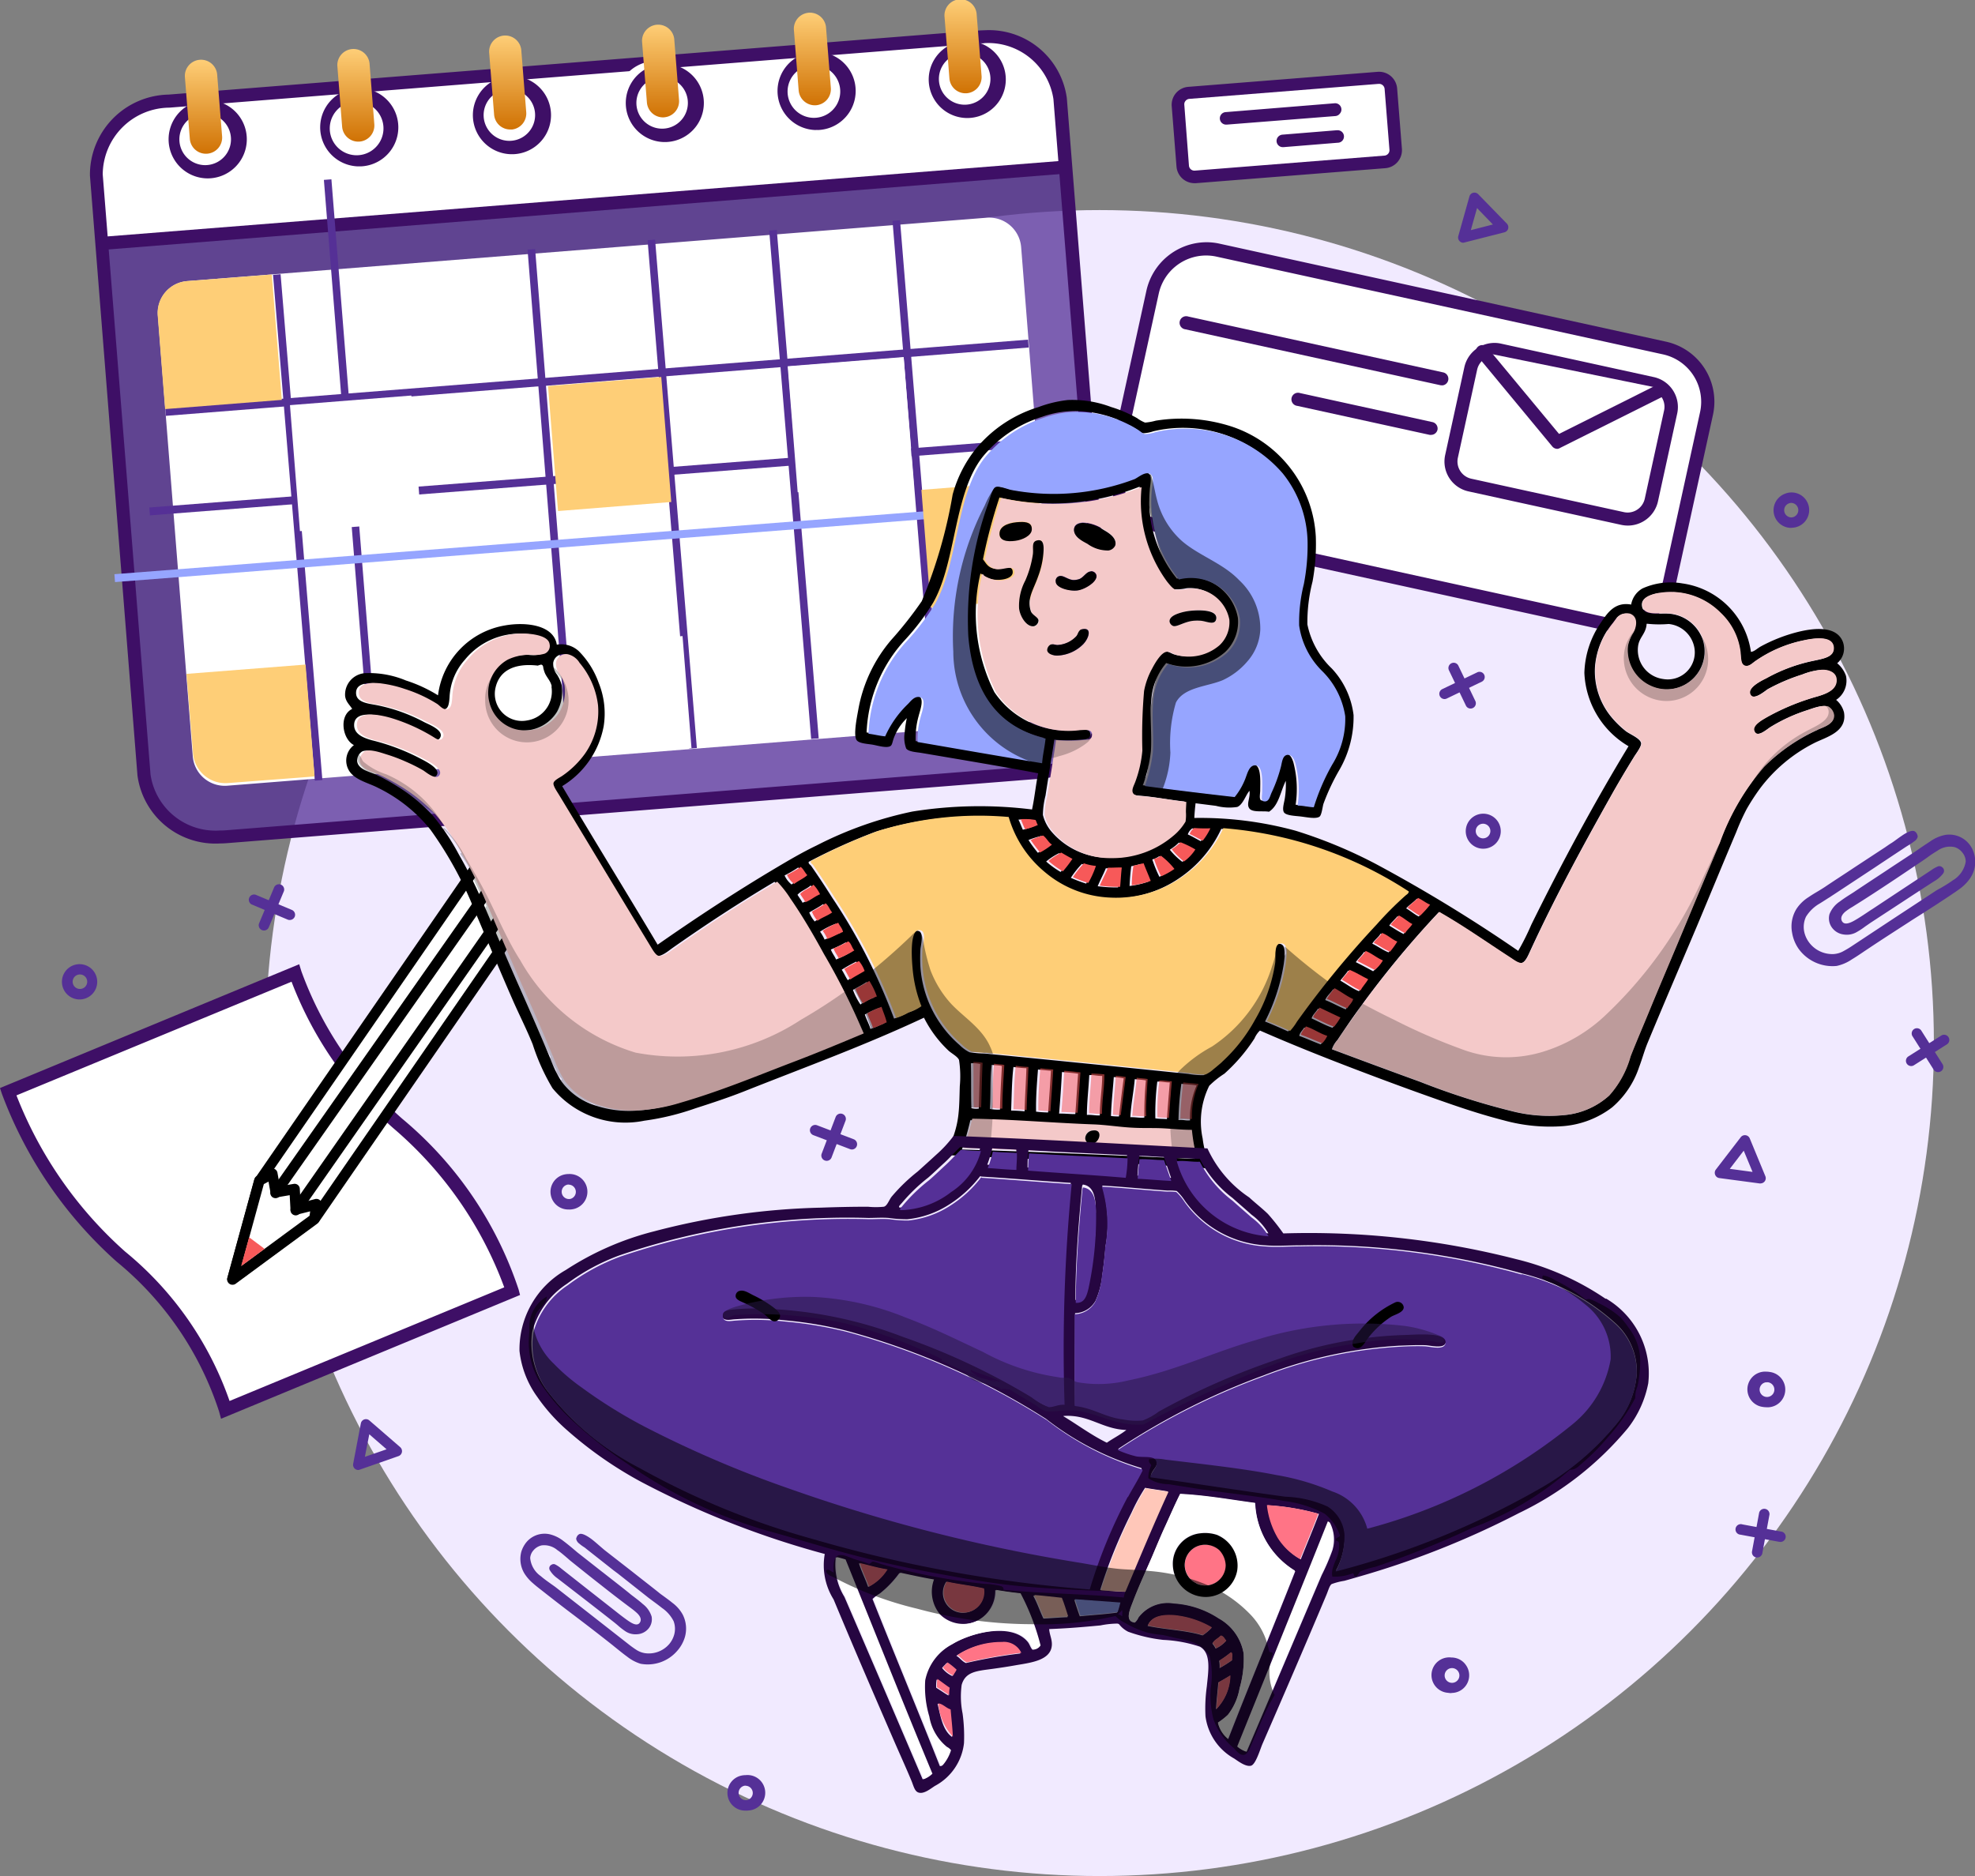 <svg xmlns="http://www.w3.org/2000/svg" width="60" height="57" viewBox="0 0 60 57">
    <rect x="0" y="0" width="60" height="57" fill="#808080" stroke="none"/>
    <defs>
        <linearGradient id="linear-gradient" x1=".5" x2=".5" y2="1" gradientUnits="objectBoundingBox">
            <stop offset="0" stop-color="#fece77"/>
            <stop offset="1" stop-color="#d07204"/>
        </linearGradient>
        <style>
            .cls-3{fill:#fff}.cls-4{fill:#3e0f66}.cls-5{fill:url(#linear-gradient)}.cls-6{fill:#553096}.cls-7{fill:#96a5ff}.cls-8{fill:#fece77}.cls-14,.cls-9{fill:#f75959}.cls-11,.cls-13,.cls-15,.cls-21{fill-rule:evenodd}.cls-11,.cls-14{opacity:.53}.cls-12{fill:#f4c9c9}.cls-13{opacity:.23}.cls-15{opacity:.38}.cls-17{fill:#ffc7b9}.cls-18{fill:#ff7486}.cls-19{fill:#553197}.cls-20{fill:#553097}
        </style>
    </defs>
    <g id="illustration_2" transform="translate(-107.875 -114.887)">
        <ellipse id="Ellipse_463" cx="25.343" cy="25.309" fill="#f1eaff" rx="25.343" ry="25.309" transform="translate(115.94 121.27)"/>
        <path id="Path_7911" fill="rgba(85,49,151,0.75)" d="M50.328 30.7l-24.543 1.94a2.237 2.237 0 0 1-2.532-1.87l-1.44-18.228a2.233 2.233 0 0 1 2.2-2.245L48.56 8.353a2.237 2.237 0 0 1 2.532 1.87l1.444 18.232a2.234 2.234 0 0 1-2.2 2.245" transform="translate(88.993 107.662)"/>
        <path id="Path_7912" d="M51.062 10.223a2.237 2.237 0 0 0-2.532-1.87L23.987 10.3a2.235 2.235 0 0 0-2.2 2.245l.164 2.067 29.276-2.32z" class="cls-3" transform="translate(89.019 107.662)"/>
        <path id="Line_6" d="M29.277 0L0 2.32" class="cls-3" transform="translate(110.969 119.964)"/>
        <path id="Rectangle_3524" d="M0 0H29.369V0.397H0z" class="cls-4" transform="rotate(-4.53 1598.813 -1341.58)"/>
        <path id="Path_7913" d="M24.285 31.567a2.389 2.389 0 0 1-2.512-2.067l-1.444-18.228a2.436 2.436 0 0 1 2.389-2.458l24.543-1.945c.078 0 .157-.009.235-.009a2.386 2.386 0 0 1 2.511 2.061l1.446 18.232a2.436 2.436 0 0 1-2.389 2.458L24.52 31.556c-.083.007-.157.011-.235.011zm23.2-24.31a1.716 1.716 0 0 0-.2.008L22.742 9.211a2.041 2.041 0 0 0-2.024 2.031l1.452 18.231a1.994 1.994 0 0 0 2.115 1.7 1.715 1.715 0 0 0 .2-.008l24.543-1.945a2.041 2.041 0 0 0 2.022-2.032L49.6 8.952a2 2 0 0 0-2.115-1.7z" class="cls-4" transform="translate(90.278 108.947)"/>
        <path id="Path_7914" d="M75.828 22.424a.984.984 0 1 1-1.06-.9.984.984 0 0 1 1.06.9" class="cls-3" transform="translate(43.918 96.256)"/>
        <path id="Path_7915" d="M73.556 22.4a1.187 1.187 0 1 1 .1 0zm0-1.969a.485.485 0 0 0-.063 0 .816.816 0 1 0 .066 0z" class="cls-4" transform="translate(45.183 97.542)"/>
        <path id="Path_7916" d="M77.073 13.916a.492.492 0 0 1-.527-.451l-.146-1.856a.491.491 0 0 1 .978-.076l.146 1.856a.491.491 0 0 1-.449.527" class="cls-5" transform="translate(41.723 105.273)"/>
        <path id="Path_7917" d="M179.689 14.153a.984.984 0 1 1-1.06-.9.984.984 0 0 1 1.06.9" class="cls-3" transform="translate(-46.072 103.416)"/>
        <path id="Path_7918" d="M177.423 14.169a1.187 1.187 0 1 1 .1 0c-.037-.002-.068 0-.1 0zm0-1.969h-.063a.8.8 0 1 0 .063 0z" class="cls-4" transform="translate(-44.79 104.668)"/>
        <path id="Path_7919" d="M180.933 5.548a.494.494 0 0 1-.527-.451l-.146-1.856a.49.49 0 0 1 .976-.076l.148 1.856a.492.492 0 0 1-.451.527" class="cls-5" transform="translate(-48.268 112.537)"/>
        <path id="Path_7920" d="M213.908 11.474a.984.984 0 1 1-1.058-.9.984.984 0 0 1 1.058.9" class="cls-3" transform="translate(-75.714 105.737)"/>
        <path id="Path_7921" d="M212.024 11.618a1.171 1.171 0 1 1 .094 0zm0-1.969h-.063a.783.783 0 1 0 .063 0z" class="cls-4" transform="translate(-74.811 106.854)"/>
        <path id="Path_7922" d="M215.154 2.832a.491.491 0 0 1-.527-.449L214.48.527a.49.49 0 1 1 .976-.078l.148 1.856a.491.491 0 0 1-.449.527" class="cls-5" transform="translate(-77.909 114.888)"/>
        <path id="Path_7923" d="M41.308 25.144a.983.983 0 1 1-.342-.671.984.984 0 0 1 .342.671" class="cls-3" transform="translate(73.809 93.9)"/>
        <path id="Path_7924" d="M39.084 25.129a1.188 1.188 0 1 1 .09 0 .848.848 0 0 1-.09 0zm0-1.969h-.063a.784.784 0 1 0 .063 0z" class="cls-4" transform="translate(75.056 95.177)"/>
        <path id="Path_7925" d="M42.572 16.481a.491.491 0 0 1-.536-.449l-.148-1.856a.492.492 0 1 1 .98-.083l.148 1.856a.491.491 0 0 1-.444.532" class="cls-5" transform="translate(71.606 103.075)"/>
        <path id="Path_7926" d="M110.518 19.674a.984.984 0 1 1-1.06-.9.984.984 0 0 1 1.06.9" class="cls-3" transform="translate(13.845 98.637)"/>
        <path id="Path_7927" d="M108.53 19.61a1.187 1.187 0 1 1 .094 0zm0-1.969a.506.506 0 0 0-.063 0 .782.782 0 1 0 .063 0z" class="cls-4" transform="translate(14.851 99.962)"/>
        <path id="Path_7928" d="M111.765 11.054a.491.491 0 0 1-.527-.447l-.148-1.856a.49.49 0 1 1 .976-.076l.148 1.856a.491.491 0 0 1-.449.527" class="cls-5" transform="translate(11.648 107.766)"/>
        <path id="Path_7929" d="M145.216 16.889a1.2 1.2 0 1 1 0-.005" class="cls-3" transform="translate(-16.21 101.053)"/>
        <path id="Path_7930" d="M143.233 16.877a1.186 1.186 0 1 1 .1 0zm0-1.969a.485.485 0 0 0-.063 0 .782.782 0 1 0 .063 0z" class="cls-4" transform="translate(-15.211 102.325)"/>
        <path id="Path_7931" d="M146.463 8.413a.492.492 0 0 1-.527-.451l-.148-1.855a.491.491 0 0 1 .978-.078l.146 1.856a.491.491 0 0 1-.449.527" class="cls-5" transform="translate(-18.408 110.039)"/>
        <path id="Path_7932" d="M63.027 63.614a.974.974 0 0 1-.893 1.049l-24.286 1.922a.975.975 0 0 1-1.048-.895L35.74 52.3a.972.972 0 0 1 .895-1.047l24.284-1.926a.975.975 0 0 1 1.047.892z" class="cls-3" transform="translate(76.931 72.175)"/>
        <path id="Path_7933" d="M0 0h.23l.04 15.421H.04z" class="cls-6" transform="rotate(-4.574 1600.994 -1392.8)"/>
        <path id="Rectangle_3525" d="M0 0H0.231V15.993H0z" class="cls-6" transform="rotate(-4.53 1610.204 -1505.068)"/>
        <path id="Path_7934" d="M0 0h.229l.04 15.5H.04z" class="cls-6" transform="rotate(-4.55 1601.59 -1544.208)"/>
        <path id="Path_7935" d="M0 0h.231L.27 15.5H.04z" class="cls-6" transform="rotate(-4.57 1593.016 -1583.624)"/>
        <path id="Path_7936" d="M0 0h.229l.04 15.5h-.23z" class="cls-6" transform="rotate(-4.53 1604.661 -1645.663)"/>
        <path id="Path_7937" d="M0 0h.229l.039 15.373H.039z" class="cls-6" transform="rotate(-4.44 1611.169 -1458.108)"/>
        <path id="Rectangle_3526" d="M0 0H26.714V0.24H0z" class="cls-6" transform="rotate(-4.44 1736.9 -1384.722)"/>
        <path id="Rectangle_3527" d="M0 0H26.714V0.24H0z" class="cls-7" transform="rotate(-4.44 1762.508 -1370.031)"/>
        <path id="Rectangle_3528" d="M0 0H26.295V0.24H0z" class="cls-6" transform="rotate(-4.53 1665.494 -1363.519)"/>
        <path id="Path_7938" d="M39.2 62.19l-2.57.2a.972.972 0 0 0-.895 1.047l.225 2.843 3.546-.28z" class="cls-8" transform="translate(76.931 61.037)"/>
        <path id="Rectangle_3529" d="M0 0H3.534V3.84H0z" class="cls-3" transform="rotate(-4.53 1658.92 -1603.204)"/>
        <path id="Rectangle_3530" d="M0 0H3.699V3.84H0z" class="cls-3" transform="rotate(-4.53 1666.301 -1411.46)"/>
        <path id="Rectangle_3531" d="M0 0H3.451V3.419H0z" class="cls-3" transform="rotate(-4.574 1746.354 -1499.853)"/>
        <path id="Rectangle_3532" d="M0 0H3.534V3.586H0z" class="cls-8" transform="rotate(-4.53 1708.432 -1652.675)"/>
        <path id="Path_7939" d="M42.24 151.434l.2 2.426a.988.988 0 0 0 1.069.891l2.623-.2-.274-3.4z" class="cls-8" transform="translate(71.3 -16.072)"/>
        <path id="Rectangle_3533" d="M0 0H3.451V3.81H0z" class="cls-8" transform="rotate(-4.574 1647.475 -1495.701)"/>
        <path id="Path_7940" d="M273.117 18.584l-.146-1.84a.551.551 0 0 0-.589-.5l-5.759.457a.547.547 0 0 0-.5.582l.146 1.845a.549.549 0 0 0 .544.5h.044l5.758-.456a.55.55 0 0 0 .502-.588z" class="cls-4" transform="translate(-122.652 100.825)"/>
        <path id="Path_7941" d="M275.226 21a.165.165 0 0 1-.153.18l-5.758.456a.166.166 0 0 1-.18-.153l-.141-1.847a.158.158 0 0 1 .039-.121.165.165 0 0 1 .114-.059L274.9 19h.013a.168.168 0 0 1 .166.153z" class="cls-3" transform="translate(-125.14 98.435)"/>
        <path id="Path_7942" d="M280.791 23.705a.185.185 0 0 0 .046-.134.19.19 0 0 0-.211-.178l-3.3.268a.19.19 0 0 0 .015.38h.016l3.3-.26a.188.188 0 0 0 .134-.076z" class="cls-4" transform="translate(-132.21 94.632)"/>
        <path id="Path_7943" d="M291.719 29.51l-1.648.134a.194.194 0 0 0-.134.066.189.189 0 0 0 .145.314h.015l1.648-.134a.19.19 0 1 0-.025-.378z" class="cls-4" transform="translate(-143.233 89.334)"/>
        <path id="Path_7944" d="M8.458 234.793l8.717-3.608A11.338 11.338 0 0 0 13.7 226.1a11.005 11.005 0 0 1-3.124-4.576l-8.716 3.604a12.661 12.661 0 0 0 3.42 5.009 9.9 9.9 0 0 1 3.178 4.656z" class="cls-3" transform="translate(106.264 -77.068)"/>
        <path id="Path_7945" d="M6.715 233.34l-.059-.219a9.791 9.791 0 0 0-3.111-4.553 12.826 12.826 0 0 1-3.487-5.1L0 223.292l9.09-3.762.064.209a10.9 10.9 0 0 0 3.063 4.483 11.448 11.448 0 0 1 3.538 5.19l.044.168zM.5 223.515a12.338 12.338 0 0 0 3.3 4.745 10.193 10.193 0 0 1 3.174 4.54l8.345-3.453a11.616 11.616 0 0 0-3.362-4.828 11.279 11.279 0 0 1-3.1-4.458z" class="cls-4" transform="translate(107.875 -75.346)"/>
        <path id="Path_7946" d="M52.62 205.566l.819-2.989 7.048-10.217 1.672 1.153-7.047 10.217z" class="cls-3" transform="translate(62.312 -51.8)"/>
        <path id="Path_7947" d="M51.6 204.685a.16.16 0 0 1-.153-.2l.819-2.989a.134.134 0 0 1 .023-.048l7.048-10.217a.16.16 0 0 1 .221-.04l1.672 1.153a.16.16 0 0 1 .04.221l-7.048 10.22a.194.194 0 0 1-.036.038l-2.493 1.836a.161.161 0 0 1-.093.026zm.966-3.085l-.691 2.521 2.1-1.548 6.942-10.059-1.411-.974z" transform="translate(63.335 -50.762)"/>
        <path id="Path_7948" d="M55.112 268.318l-2.492 1.835.819-2.989.393-.213.1.565.577-.1.032.624.63-.165-.06.443z" class="cls-3" transform="translate(62.312 -116.403)"/>
        <path id="Path_7949" d="M51.6 269.275a.16.16 0 0 1-.153-.2l.819-2.989a.157.157 0 0 1 .078-.1l.393-.213a.154.154 0 0 1 .145 0 .158.158 0 0 1 .087.115l.074.409.42-.071a.158.158 0 0 1 .185.149l.023.429.441-.117a.16.16 0 0 1 .2.173l-.06.443a.159.159 0 0 1-.066.109l-2.491 1.835a.161.161 0 0 1-.095.028zm.955-3.042l-.68 2.482 2.069-1.521.019-.134-.4.1a.16.16 0 0 1-.134-.025.162.162 0 0 1-.064-.119l-.024-.447-.4.068a.158.158 0 0 1-.182-.134l-.062-.347z" transform="translate(63.335 -115.368)"/>
        <path id="Path_7950" d="M54.864 281.38l.469.351-.713.524z" class="cls-9" transform="translate(60.58 -128.899)"/>
        <path id="Path_7951" d="M61.389 204.648a.165.165 0 0 1-.091-.028.161.161 0 0 1-.039-.221l7.135-10.167a.159.159 0 0 1 .26.182l-7.134 10.167a.158.158 0 0 1-.131.067z" transform="translate(54.856 -53.356)"/>
        <path id="Path_7952" d="M65.961 208.4a.165.165 0 0 1-.091-.028.162.162 0 0 1-.043-.223l7.12-10.193a.16.16 0 0 1 .221-.04.162.162 0 0 1 .039.223l-7.119 10.193a.162.162 0 0 1-.127.068z" transform="translate(50.9 -56.585)"/>
        <path id="Path_7953" d="M253.517 62.817a1.67 1.67 0 0 0 1.274 1.989l13.57 2.972a1.671 1.671 0 0 0 1.989-1.278l1.117-5.107a1.67 1.67 0 0 0-1.273-1.988l-13.57-2.972a1.67 1.67 0 0 0-1.989 1.274z" class="cls-3" transform="translate(-111.752 66.052)"/>
        <path id="Path_7954" d="M267.5 66.69a1.932 1.932 0 0 1-.4-.043l-13.562-2.969a1.878 1.878 0 0 1-1.424-2.226l1.117-5.106a1.878 1.878 0 0 1 1.824-1.475 1.838 1.838 0 0 1 .4.044l13.562 2.977a1.868 1.868 0 0 1 1.426 2.226l-1.119 5.106a1.878 1.878 0 0 1-1.824 1.466zm-12.458-11.416a1.475 1.475 0 0 0-1.435 1.156l-1.119 5.107a1.475 1.475 0 0 0 1.123 1.752l13.57 2.972a1.467 1.467 0 0 0 1.752-1.123l1.119-5.107a1.475 1.475 0 0 0-1.123-1.752l-13.57-2.971a1.487 1.487 0 0 0-.317-.034z" class="cls-4" transform="translate(-110.529 67.376)"/>
        <path id="Path_7955" d="M329.561 82.7a.73.73 0 0 0 .557.868l4.648 1.018a.73.73 0 0 0 .868-.557l.587-2.682a.73.73 0 0 0-.557-.868l-4.648-1.018a.727.727 0 0 0-.868.557z" class="cls-3" transform="translate(-177.592 46.056)"/>
        <path id="Path_7956" d="M333.645 83.551a1 1 0 0 1-.2-.021l-4.645-1.018a.928.928 0 0 1-.707-1.105l.586-2.682a.939.939 0 0 1 .907-.724.908.908 0 0 1 .2.021l4.648 1.018a.931.931 0 0 1 .708 1.106l-.587 2.682a.939.939 0 0 1-.91.723zm-4.062-5.157a.536.536 0 0 0-.518.417l-.587 2.682a.536.536 0 0 0 .4.632l4.647 1.018a.562.562 0 0 0 .115.012.536.536 0 0 0 .516-.417l.587-2.682a.53.53 0 0 0-.4-.632L329.7 78.4a.549.549 0 0 0-.118-.006z" class="cls-4" transform="translate(-176.314 47.305)"/>
        <path id="Path_7957" d="M342.26 81.236l-3.215 1.612-2.265-2.728" class="cls-3" transform="translate(-183.857 45.47)"/>
        <path id="Path_7958" d="M337.763 81.768a.2.2 0 0 1-.153-.072l-2.265-2.736a.2.2 0 1 1 .306-.253l2.163 2.607 3.078-1.541a.2.2 0 0 1 .178.355l-3.219 1.609a.192.192 0 0 1-.088.031z" class="cls-4" transform="translate(-182.576 46.757)"/>
        <path id="Line_7" d="M7.757 1.699L0 0" class="cls-3" transform="translate(143.929 124.694)"/>
        <path id="Path_7959" d="M276.041 74.022a.163.163 0 0 1-.043 0l-7.757-1.7a.2.2 0 1 1 .086-.389l7.757 1.7a.2.2 0 0 1-.043.393z" class="cls-4" transform="translate(-124.356 52.571)"/>
        <path id="Line_8" d="M4.023 0.881L0 0" class="cls-3" transform="translate(147.329 127.018)"/>
        <path id="Path_7960" d="M297.674 90.631a.235.235 0 0 1-.043 0l-4.023-.881a.2.2 0 1 1 .084-.389l4.023.882a.2.2 0 0 1 .152.236.2.2 0 0 1-.193.152z" class="cls-4" transform="translate(-146.322 37.469)"/>
        <path id="Path_7961" fill="none" d="M283.725 127.711a.571.571 0 0 0 .649-.715.614.614 0 0 0-.536-.451 2.767 2.767 0 0 1-.46 0c-.012 0-.011.016-.009.029-.024.182-.134.253-.173.4a.62.62 0 0 0 .53.734z" transform="translate(-137.423 5.25)"/>
        <path id="Path_7962" d="M124.292 100.285a.7.7 0 0 0 .3-.727.864.864 0 0 0-.268-.386.587.587 0 0 0 .176-.642c-.19-.511-.895-.436-1.435-.292a4.855 4.855 0 0 0-1.055.42c-.114.062-.2.158-.306.169a2.445 2.445 0 0 0-2.086-2.081 2.082 2.082 0 0 0-1.207.152.7.7 0 0 0-.346.491c-.495-.09-.722.255-.921.551a2.816 2.816 0 0 0-.5 1.524 2.715 2.715 0 0 0 1.341 2.229c-1.053 1.735-2.041 3.574-2.951 5.418a7.618 7.618 0 0 1-.4.8 45.7 45.7 0 0 0-4.308-2.631 14.448 14.448 0 0 0-2.454-1.019 10.98 10.98 0 0 0-3.078-.388c.007-.154.021-.3.038-.447l.618.078a1.61 1.61 0 0 0 .646.035c.174-.063.268-.38.374-.491.031.217-.1.392-.008.53s.429.072.6.106c.3-.193.349-.617.511-.939a2.682 2.682 0 0 1-.023.488c-.016.148-.093.351-.038.46s.349.115.506.134c.186.021.464.083.577.008.068-.046.091-.286.122-.392a6.528 6.528 0 0 1 .495-1.049 3.212 3.212 0 0 0 .42-1.647 2.511 2.511 0 0 0-.66-1.414 2.556 2.556 0 0 1-.743-1.341 4.983 4.983 0 0 1 .156-1.3 6.236 6.236 0 0 0 .1-1.365 3.736 3.736 0 0 0-2.575-3.353 4.943 4.943 0 0 0-2.289-.172 1.687 1.687 0 0 1-.323.058 1.056 1.056 0 0 1-.24-.134 3.846 3.846 0 0 0-.79-.339 3.332 3.332 0 0 0-1.316-.213 3.719 3.719 0 0 0-.9.217 3.958 3.958 0 0 0-1.9 1.271 3.834 3.834 0 0 0-.7 1.385 14.82 14.82 0 0 1-.939 3.24 11.632 11.632 0 0 1-.929 1.179 4.459 4.459 0 0 0-1 2.126c-.047.256-.152.779-.047.919.076.1.331.11.477.134s.41.11.536.05c.067-.032.066-.11.11-.237a1.657 1.657 0 0 1 .4-.617 3.326 3.326 0 0 0-.066.447.952.952 0 0 0 .046.473c.068.1.319.113.452.134 1.176.2 2.481.417 3.558.62-.072.358-.11.748-.186 1.1a12.9 12.9 0 0 0-3.636.063 11.519 11.519 0 0 0-2.91 1.031c-.429.205-.85.453-1.257.695-1.235.735-2.43 1.522-3.571 2.319-.959-1.609-1.943-3.2-2.9-4.817a2.71 2.71 0 0 0 1.261-1.823 2.481 2.481 0 0 0-.154-1.321 2.607 2.607 0 0 0-.6-.955.786.786 0 0 0-.671-.2c-.094-.608-.958-.695-1.579-.583a2.462 2.462 0 0 0-2.029 2.123 4.357 4.357 0 0 0-.974-.451 2.917 2.917 0 0 0-1.195-.225.653.653 0 0 0-.653.7c.023.172.127.253.215.388-.414.2-.3.919.052 1.1a.59.59 0 0 0-.161.754c.161.3.6.393.876.536a4.681 4.681 0 0 1 1.609 1.279 11.426 11.426 0 0 1 1.357 2.493c.386.9.752 1.793 1.151 2.7.181.414.414.869.6 1.332a6.4 6.4 0 0 0 .6 1.33 2.867 2.867 0 0 0 2.79.988 7.779 7.779 0 0 0 1.554-.377c.514-.164 1-.327 1.442-.5 1.918-.762 3.68-1.4 5.5-2.253a3.583 3.583 0 0 0 .754 1.009c.1.086.268.174.311.275a3.266 3.266 0 0 1 .023.8c-.009.294-.012.582-.035.794a2.855 2.855 0 0 1-.409 1.245.591.591 0 0 1-.039.046c.094.017 7.748.333 8.129.429a3.061 3.061 0 0 1-.268-.928 2.452 2.452 0 0 1 .2-1.6 2.712 2.712 0 0 1 .459-.367 5.241 5.241 0 0 0 .917-1.073.714.714 0 0 1 .165-.239c.959.42 1.91.8 2.877 1.169s1.958.735 2.973 1.085c.491.168 1.006.333 1.549.472a5.28 5.28 0 0 0 1.827.177 2.816 2.816 0 0 0 1.475-.571 2.75 2.75 0 0 0 .817-1.22c.094-.245.16-.5.26-.74.494-1.192 1-2.367 1.5-3.551.4-.952.793-1.911 1.192-2.853a6.832 6.832 0 0 1 .317-.7 6.748 6.748 0 0 1 .4-.617 4.724 4.724 0 0 1 1.639-1.38c.355-.185 1.022-.331.917-.939a.736.736 0 0 0-.239-.379zm-6.007-1.685c.047-.223.213-.325.247-.586 0-.02 0-.04.013-.043a3.429 3.429 0 0 0 .66.008.88.88 0 0 1 .764.646.82.82 0 0 1-.931 1.026.888.888 0 0 1-.754-1.051zm-6.734 7.725c.134.06.233.149.366.205a3.462 3.462 0 0 1-.306.337c-.134-.068-.247-.17-.381-.247.095-.108.225-.184.321-.291zm-2.779 3.077c.055-.134.166-.207.236-.323.2.1.359.237.565.33-.034.118-.125.182-.18.28-.216-.089-.403-.198-.621-.284zm.413.567a1.729 1.729 0 0 1-.193.28c-.227-.08-.424-.19-.636-.287.04-.122.134-.188.194-.294.213.103.418.209.635.304zm.046-1.156c.075-.1.162-.192.235-.3.2.082.374.194.565.287-.068.121-.166.215-.235.337-.207-.083-.375-.215-.565-.321zm.471-.562c.075-.111.178-.194.249-.308.193.076.333.208.523.287a1 1 0 0 1-.249.3c-.173-.095-.345-.188-.525-.276zm.5-.562c.07-.113.181-.182.251-.3.181.06.292.192.465.26-.051.125-.157.2-.221.308-.178-.069-.321-.18-.497-.265zm.515-.549c.072-.1.169-.185.249-.28.152.071.26.186.409.26-.062.1-.162.173-.221.28-.154-.076-.292-.169-.437-.256zm-5.492-2.94a1.8 1.8 0 0 1-.235.378c-.134-.067-.255-.144-.394-.205a.365.365 0 0 1 .134-.182 4.536 4.536 0 0 0 .495.009zm-3.01.88a2.261 2.261 0 0 1-1.734-.763 1.245 1.245 0 0 1-.287-.536 2.511 2.511 0 0 1 .079-.586c.087-.565.177-1.1.268-1.7a4.52 4.52 0 0 0 .8 0c.158-.013.294-.008.292-.169s-.189-.146-.366-.134a2.65 2.65 0 0 1-2.548-1.144 5.313 5.313 0 0 1-.429-3.574c.017-.064.055.017.071.027a.952.952 0 0 0 .3.122c.245.048.616-.017.616-.215 0-.268-.318-.076-.536-.106s-.268-.161-.367-.288a15.682 15.682 0 0 1 .5-1.878 7.164 7.164 0 0 0 4.237-.321h.028a4.132 4.132 0 0 0 .772 2.861c.076.093.177.228.268.248a1.341 1.341 0 0 0 .38-.032 1.159 1.159 0 0 1 1.245.939.958.958 0 0 1-.3.783 1.431 1.431 0 0 1-1.317.291c-.09-.025-.182-.1-.282-.094-.169.015-.367.361-.444.506a2.267 2.267 0 0 0-.247.684 15.711 15.711 0 0 0-.052 1.811 3.654 3.654 0 0 1-.215.95c-.034.1-.1.215-.082.307.031.122.17.118.353.134.424.04.869.126 1.279.169 0 .1-.007.2-.012.306a1.319 1.319 0 0 1-.011.292 1.611 1.611 0 0 1-.389.449 2.845 2.845 0 0 1-1.87.665zm1.187.726a2.682 2.682 0 0 1-.575.134c.009-.207.025-.4.051-.6.109-.019.2-.05.308-.072.067.185.147.363.214.542zm-.874-.409c-.024.188-.031.393-.051.586a4.1 4.1 0 0 1-.618-.036c.076-.188.172-.358.247-.546.138.008.325-.007.422-.001zm-.787-.048a2.849 2.849 0 0 1-.233.518 3.89 3.89 0 0 1-.465-.176 2.927 2.927 0 0 1 .333-.421 1.633 1.633 0 0 0 .366.079zm-.719-.216a3.679 3.679 0 0 1-.29.38 2.746 2.746 0 0 1-.439-.317 1.974 1.974 0 0 1 .39-.253c.117.067.223.133.339.193zm2.7-.1a2.185 2.185 0 0 1 .41.4 2.226 2.226 0 0 1-.4.227 4.12 4.12 0 0 1-.215-.527.631.631 0 0 0 .201-.092zm.335-.2a1.62 1.62 0 0 0 .268-.212 2.862 2.862 0 0 1 .451.219 1.341 1.341 0 0 1-.346.366 2.156 2.156 0 0 1-.377-.363zm-7.728-3.307a2.448 2.448 0 0 1 .091-.754c.04-.164.2-.569-.034-.612-.158-.03-.268.134-.35.212a3.154 3.154 0 0 0-.692.982c-.178-.016-.331-.059-.506-.079A4.406 4.406 0 0 1 96 98.468a7.144 7.144 0 0 0 .86-1.136c.708-1.251.621-3.331 1.514-4.443a3.8 3.8 0 0 1 1.8-1.206 3.016 3.016 0 0 1 1.5-.134 3.578 3.578 0 0 1 1.341.5c.083.052.149.127.227.134a1.059 1.059 0 0 0 .308-.059 3.923 3.923 0 0 1 3.873 1.258 3.418 3.418 0 0 1 .751 2.08 6.169 6.169 0 0 1-.114 1.282 4.777 4.777 0 0 0-.141 1.256 2.424 2.424 0 0 0 .7 1.385 2.456 2.456 0 0 1 .7 1.372 2.62 2.62 0 0 1-.393 1.466 6.461 6.461 0 0 0-.562 1.3c-.174-.007-.317-.046-.492-.051a3.218 3.218 0 0 0-.07-1.294c-.039-.114-.091-.253-.227-.248-.157.008-.173.207-.207.35a4.45 4.45 0 0 1-.287.8c-.052.118-.074.317-.268.253-.051-.068-.019-.181-.017-.292 0-.262.039-.766-.19-.791s-.268.292-.346.463a2.036 2.036 0 0 1-.3.5c-.916-.1-1.827-.215-2.728-.335a4.5 4.5 0 0 0 .243-1.033c.034-.518-.039-1.073.013-1.56a1.927 1.927 0 0 1 .452-1.119 1.783 1.783 0 0 0 1.794-.338 1.263 1.263 0 0 0 .384-1.034 1.5 1.5 0 0 0-1.852-1.192 3.726 3.726 0 0 1-.826-2.682c.009-.189.1-.481-.075-.536-.153-.052-.342.123-.448.17a6.955 6.955 0 0 1-3.732.33 1.513 1.513 0 0 0-.477-.094c-.1.032-.17.311-.22.463a10.382 10.382 0 0 0-.62 4.072c.145 1.7.887 2.749 2.347 3.11-.025.256-.084.479-.106.739-1.269-.202-2.525-.421-3.784-.639zm3.806 2.889c.109.072.158.205.268.276a2.216 2.216 0 0 1-.363.24c-.1-.126-.2-.252-.284-.388a2.5 2.5 0 0 1 .375-.119zm-.229-.471c.03.044.039.11.071.152a1.946 1.946 0 0 1-.392.134c-.047-.1-.083-.207-.134-.306a1.63 1.63 0 0 1 .455.017zm-7.147 1.434c.085.064.125.174.2.249-.117.106-.278.17-.4.268a.74.74 0 0 1-.213-.276 3.541 3.541 0 0 0 .417-.244zm1.151 2.792c-.047-.107-.119-.189-.158-.3a3.541 3.541 0 0 0 .448-.215c.094.059.114.2.185.278a3.22 3.22 0 0 1-.475.241zm.618.078a.962.962 0 0 1 .172.3c-.142.087-.3.157-.433.255-.068-.1-.118-.219-.185-.319a4.718 4.718 0 0 1 .441-.247zm-.962-.671a1.369 1.369 0 0 0-.142-.249 2.319 2.319 0 0 1 .475-.241c.04.1.118.161.144.278-.164.056-.307.142-.476.2zm-.3-.554a.966.966 0 0 1-.17-.278c.134-.083.288-.16.418-.253.09.068.118.2.2.276-.129.09-.307.15-.447.245zm-.37-.567c-.044-.091-.107-.164-.157-.249.106-.122.283-.176.4-.282a1.082 1.082 0 0 1 .2.29c-.16.056-.276.17-.445.232zm-7.632-6.572a.889.889 0 0 1-.735 1.025.823.823 0 0 1-.964-.994c.114-.507.553-.756 1.286-.671a.494.494 0 0 1 .1-.03c.072.012.059.089.071.125a1.184 1.184 0 0 0 .043.134c.064.142.181.247.207.405zm7.2 11.431c-1.085.414-2.171.869-3.372 1.218a5.352 5.352 0 0 1-1.289.235 3.239 3.239 0 0 1-1.322-.2 2 2 0 0 1-.919-.7 3.755 3.755 0 0 1-.33-.679c-.288-.693-.612-1.436-.905-2.094-.393-.881-.8-1.866-1.207-2.787a13.913 13.913 0 0 0-.671-1.33 6.875 6.875 0 0 0-.8-1.19 5.071 5.071 0 0 0-1.1-.895 5.768 5.768 0 0 0-.638-.347c-.186-.08-.559-.16-.551-.44a.346.346 0 0 1 .149-.252c.164-.08.485.036.661.091a4.971 4.971 0 0 1 .578.217 5.121 5.121 0 0 1 .536.268c.074.043.414.345.507.119.08-.192-.385-.414-.51-.481a6.478 6.478 0 0 0-1.475-.557c-.248-.071-.551-.18-.536-.481.02-.429.689-.3 1.037-.192a5.521 5.521 0 0 1 1.3.586c.071.042.209.144.28 0 .11-.225-.373-.4-.5-.469a5.174 5.174 0 0 0-1.451-.514c-.247-.047-.61-.078-.608-.37 0-.268.294-.319.644-.286a3.593 3.593 0 0 1 .76.174 4.222 4.222 0 0 1 .972.449c.08.052.172.18.3.165s.15-.172.165-.378a1.825 1.825 0 0 1 .467-1.132 2.146 2.146 0 0 1 1.817-.785c.2.013.642.068.671.314a.253.253 0 0 1-.152.294.979.979 0 0 1-.4.032 1.552 1.552 0 0 0-.714.146 1.152 1.152 0 0 0-.563 1.3 1.108 1.108 0 0 0 1.117.852 1.2 1.2 0 0 0 1.019-.566 1.273 1.273 0 0 0 .146-.8 1.048 1.048 0 0 0-.144-.333.526.526 0 0 1-.115-.361.307.307 0 0 1 .362-.253c.169.016.268.16.354.26a2.45 2.45 0 0 1 .561 1.29 2.24 2.24 0 0 1-.393 1.466 2.788 2.788 0 0 1-.709.689c-.062.04-.239.134-.251.211s.106.252.172.361c.928 1.536 1.829 3.032 2.784 4.61.078.134.157.262.241.276.168.03.374-.152.5-.241 1.03-.723 1.99-1.353 3.1-2.012a3.205 3.205 0 0 1 .4.511c.362.526.7 1.108 1.027 1.689a20.519 20.519 0 0 1 1.207 2.414c-.759.31-1.474.606-2.2.882zm1.958-2.218c.141-.079.287-.154.42-.241a2.3 2.3 0 0 1 .229.472 1.954 1.954 0 0 0-.42.212 2.027 2.027 0 0 1-.229-.448zm.536 1.192c-.046-.161-.123-.288-.173-.444a2.569 2.569 0 0 1 .433-.2c.051.16.118.3.158.472-.145.05-.27.122-.422.166zm2.774 3.663a8.29 8.29 0 0 0 .258-.895c1.247.02 2.438.127 3.68.173.4.015.8.082 1.182.1.31.013.62 0 .927.019s.585.048.885.047a5.312 5.312 0 0 0 .148.834c-2.364-.1-4.7-.212-7.083-.284zm.276-2.626a1.022 1.022 0 0 1 .282.024c-.021.444-.028.9-.043 1.352a.581.581 0 0 1-.225-.012c-.016-.427-.003-.89-.016-1.355zm.575 1.387c.032-.433 0-.923.056-1.341.1.02.219.013.31.039-.023.436-.051.869-.058 1.322a1.23 1.23 0 0 1-.306-.02zm.646.05c.019-.447.02-.909.071-1.324a3.254 3.254 0 0 0 .393.038c-.015.44-.044.866-.056 1.309-.129-.013-.266-.02-.405-.023zm.758.034c-.008-.453.027-.866.058-1.281.134.015.26.028.394.038-.025.425-.056.846-.086 1.267a3.518 3.518 0 0 1-.363-.024zm.7.05c.035-.413.064-.83.086-1.254.168.013.335.027.492.051-.032.4-.054.821-.086 1.226-.163.003-.313-.019-.491-.015zm.844.047c0-.37.052-.813.072-1.207.1-.016.256.03.393.024 0 .373-.074.783-.072 1.2-.142.007-.245-.025-.39-.015zm.731.035c.013-.409.058-.789.086-1.184a2.8 2.8 0 0 1 .3.039c-.05.384-.1.766-.143 1.157a1.475 1.475 0 0 1-.235-.012zm1.011.046c-.111.02-.279-.017-.422-.009.021-.4.1-.762.134-1.157.11.016.233.017.338.039a10.527 10.527 0 0 0-.047 1.128zm.337.024a7.759 7.759 0 0 1 .059-1.115c.144-.008.24.028.38.024-.031.37-.062.74-.087 1.115-.111-.011-.241-.005-.349-.023zm1.053.059c-.134.012-.22-.02-.35-.009a9.418 9.418 0 0 1 .087-1.1c.148.023.319.023.464.051a2.425 2.425 0 0 0-.2 1.06zm2.979-2.7c-.229-.1-.461-.208-.7-.3a5.86 5.86 0 0 0 .571-1.76c.025-.219.09-.591-.134-.6-.243-.007-.161.382-.19.6a4.879 4.879 0 0 1-.616 1.733 4.977 4.977 0 0 1-1.263 1.5.9.9 0 0 1-.236.156 2.324 2.324 0 0 1-.464-.038q-3.1-.319-6.2-.621a3.056 3.056 0 0 1-.449-.038 1.174 1.174 0 0 1-.3-.22 3.455 3.455 0 0 1-1.188-2.37 4.8 4.8 0 0 1 0-.528c.007-.134.134-.565-.1-.57-.3-.008-.221.917-.2 1.171a4.059 4.059 0 0 0 .268 1.14 1.3 1.3 0 0 1-.377.185 1.674 1.674 0 0 1-.392.17 17.613 17.613 0 0 0-1.878-3.672c-.209-.331-.416-.645-.641-.968-.027-.036-.093-.066-.072-.123a17.649 17.649 0 0 1 2.028-.912 10.356 10.356 0 0 1 3.983-.429 3.393 3.393 0 0 0 1.1 1.675 3.278 3.278 0 0 0 1.988.774 3.5 3.5 0 0 0 2.17-.62 3.643 3.643 0 0 0 1.263-1.489 12.027 12.027 0 0 1 5.633 1.922c.007.063-.062.094-.1.126-.29.259-.586.562-.861.858a29 29 0 0 0-2.429 2.961 1.7 1.7 0 0 1-.208.28zm.987.394c-.22-.082-.425-.178-.648-.258.025-.109.1-.165.152-.252.237.074.412.212.649.286a.754.754 0 0 1-.15.224zm15.112-9.561a5.534 5.534 0 0 0-1.646 1.131 7.274 7.274 0 0 0-1.353 2.324q-.555 1.314-1.084 2.587c-.359.865-.728 1.721-1.084 2.587-.173.421-.362.86-.536 1.3a2.988 2.988 0 0 1-.648 1.19 2.33 2.33 0 0 1-1.273.583 4.579 4.579 0 0 1-1.671-.109 22.085 22.085 0 0 1-2.79-.892c-.892-.323-1.729-.634-2.682-.99a.771.771 0 0 1 .165-.28 29.511 29.511 0 0 1 3.085-3.889c.739.421 1.427.908 2.162 1.385.1.064.24.174.338.164.123-.012.215-.241.278-.378.742-1.609 1.572-3.14 2.426-4.66.219-.392.46-.8.718-1.218.059-.1.231-.317.221-.42-.015-.149-.342-.275-.467-.372a2.935 2.935 0 0 1-.426-.414 2.179 2.179 0 0 1-.507-1.554 2.381 2.381 0 0 1 .536-1.314c.115-.148.2-.323.5-.283.268.079.229.372.118.583a1.135 1.135 0 0 0-.164.4 1.187 1.187 0 0 0 .685 1.207 1.159 1.159 0 0 0 1.6-1.395 1.182 1.182 0 0 0-1.061-.8c-.3-.019-.8.091-.79-.286.009-.251.425-.334.642-.354a2.135 2.135 0 0 1 1.743.624 1.961 1.961 0 0 1 .6 1.178c.031.236.009.4.158.431.1.021.2-.07.28-.134a3.947 3.947 0 0 1 1.482-.641c.3-.066.888-.158.915.215.02.282-.286.331-.6.4a5.038 5.038 0 0 0-1.442.53c-.1.052-.57.268-.5.477.08.244.479-.106.546-.145a5.75 5.75 0 0 1 1.035-.441 2.106 2.106 0 0 1 .587-.145c.224 0 .428.084.453.268.043.33-.3.457-.558.536a7.038 7.038 0 0 0-1.538.628c-.134.078-.463.249-.4.421.082.233.38-.039.5-.115a5.084 5.084 0 0 1 1.119-.512c.173-.059.479-.182.645-.1a.349.349 0 0 1 .157.249c.02.275-.318.367-.481.441z" transform="translate(39.364 35.867)"/>
        <path id="Path_7963" d="M202.739 103.616c-1.461-.361-2.2-1.407-2.347-3.11a10.383 10.383 0 0 1 .62-4.072c.05-.152.117-.428.22-.463s.339.066.477.094a6.955 6.955 0 0 0 3.732-.33c.106-.047.3-.223.448-.17.18.06.084.353.075.536a3.735 3.735 0 0 0 .826 2.682 1.51 1.51 0 0 1 1.852 1.192 1.263 1.263 0 0 1-.384 1.034 1.783 1.783 0 0 1-1.794.338 1.927 1.927 0 0 0-.452 1.119c-.052.487.02 1.042-.013 1.56a4.5 4.5 0 0 1-.243 1.033c.9.121 1.812.231 2.728.335a2.036 2.036 0 0 0 .3-.5c.079-.17.125-.487.346-.463s.194.53.19.791c0 .111-.034.224.017.292.19.063.212-.134.268-.253a4.447 4.447 0 0 0 .287-.8c.034-.144.05-.342.207-.35.134 0 .188.134.227.248a3.219 3.219 0 0 1 .07 1.294c.176 0 .318.044.492.051a6.483 6.483 0 0 1 .562-1.3 2.625 2.625 0 0 0 .393-1.466 2.44 2.44 0 0 0-.7-1.372 2.424 2.424 0 0 1-.7-1.385 4.777 4.777 0 0 1 .142-1.255 6.168 6.168 0 0 0 .114-1.282 3.419 3.419 0 0 0-.751-2.08 3.912 3.912 0 0 0-3.873-1.258 1.059 1.059 0 0 1-.308.059c-.078-.009-.144-.084-.227-.134a3.579 3.579 0 0 0-1.341-.5 3.016 3.016 0 0 0-1.5.134 3.8 3.8 0 0 0-1.8 1.21c-.893 1.112-.8 3.192-1.514 4.443a7.143 7.143 0 0 1-.86 1.136 4.375 4.375 0 0 0-1.165 2.816c.174.02.327.063.506.079a3.155 3.155 0 0 1 .692-.982c.079-.079.192-.241.35-.212.235.043.074.448.034.612a2.447 2.447 0 0 0-.091.754c1.259.217 2.515.437 3.783.645.021-.271.08-.494.105-.75z" class="cls-7" transform="translate(-63.1 33.711)"/>
        <path id="Path_7964" d="M259.8 107.938h.028c.087.291.125.558.19.793a2.5 2.5 0 0 0 .742 1.218c.51.448 1.254.681 1.743 1.194a2 2 0 0 1 .646 1.511 1.561 1.561 0 0 1-.384.951 2.187 2.187 0 0 1-.752.578c-.468.2-1.182.208-1.427.683a4.366 4.366 0 0 0-.168 1.52 3.33 3.33 0 0 1-.213 1.046c-.038.091-.079.211-.181.239a.383.383 0 0 1-.071-.068c-.021-.043.042-.093-.015-.084-.134-.028-.291-.032-.351-.134-.007-.142.079-.213.109-.322a4.473 4.473 0 0 0 .091-.766c.019-.268.012-.547.02-.822a4.546 4.546 0 0 1 .224-1.475c.063-.157.233-.48.4-.506a3.505 3.505 0 0 1 .632.064 1.263 1.263 0 0 0 .723-.119 1.546 1.546 0 0 0 .569-.632 1.082 1.082 0 0 0-.021-.822 1.239 1.239 0 0 0-.511-.621 1.655 1.655 0 0 0-.563-.119 1.5 1.5 0 0 1-.648-.106 1.39 1.39 0 0 1-.413-.622 5.2 5.2 0 0 1-.245-.777 5.5 5.5 0 0 1-.215-1.794c.038.016.061-.039.061-.008z" class="cls-11" transform="translate(-116.987 21.368)"/>
        <path id="Path_7965" d="M217.575 111c.188 0-.043.39-.066.445a7.856 7.856 0 0 0-.445 1.52 9.473 9.473 0 0 0-.2 2.414 4.872 4.872 0 0 0 .205.972 3.6 3.6 0 0 0 .817 1.524 2.265 2.265 0 0 0 .654.5c.227.1.465.117.732.244-.021.168-.1.353-.121.536-.012.087.021.169-.012.237a1.658 1.658 0 0 1-.62-.134 3.56 3.56 0 0 1-2.194-3.279 8.632 8.632 0 0 1 .954-4.437 2.681 2.681 0 0 1 .3-.545z" class="cls-11" transform="translate(-79.489 18.708)"/>
        <path id="Path_7966" d="M228.524 121.094a1.32 1.32 0 0 0 .011-.292c0-.107.009-.2.012-.306-.41-.043-.856-.134-1.279-.169-.182-.017-.322-.013-.353-.134-.023-.093.048-.212.082-.307a3.653 3.653 0 0 0 .215-.95 15.711 15.711 0 0 1 .052-1.811 2.266 2.266 0 0 1 .247-.684c.076-.145.268-.491.444-.506.1-.009.192.068.282.094a1.431 1.431 0 0 0 1.317-.291.958.958 0 0 0 .3-.783 1.166 1.166 0 0 0-1.245-.939 1.341 1.341 0 0 1-.38.032c-.091-.02-.192-.156-.268-.248a4.132 4.132 0 0 1-.773-2.861h-.028a7.164 7.164 0 0 1-4.237.321 15.685 15.685 0 0 0-.5 1.878c.1.134.157.26.367.288s.536-.166.536.106c0 .2-.37.268-.616.215a.952.952 0 0 1-.3-.122c-.016-.009-.054-.091-.071-.027a5.317 5.317 0 0 0 .429 3.574 2.658 2.658 0 0 0 2.548 1.144c.177-.009.365-.034.366.134s-.134.156-.292.169a4.52 4.52 0 0 1-.8 0c-.087.6-.177 1.136-.268 1.7a2.512 2.512 0 0 0-.079.586 1.245 1.245 0 0 0 .287.536 2.261 2.261 0 0 0 1.734.763 2.845 2.845 0 0 0 1.871-.663 1.656 1.656 0 0 0 .389-.447zm-.229-6.32a1.609 1.609 0 0 1 .392-.087c.247-.03.815-.039.775.243-.032.215-.288.078-.463.06a1.409 1.409 0 0 0-.225 0c-.279.025-.5.192-.616.16a.174.174 0 0 1-.114-.134c-.01-.141.175-.216.25-.242zm-5.425-2.453c.015-.255.362-.33.614-.339.22-.009.38.028.367.233-.011.184-.287.312-.5.338-.263.031-.5.004-.482-.232zm1.341.656a2.641 2.641 0 0 1-.161.684c-.074.213-.188.426-.233.614a.754.754 0 0 0 .019.445c.052.115.223.178.228.276a.188.188 0 0 1-.134.169c-.217.035-.424-.286-.455-.536a1.643 1.643 0 0 1 .188-.85 3.114 3.114 0 0 0 .231-.8c.02-.192-.05-.376.123-.418.194-.067.204.149.194.416zm1.22 2.717a1.167 1.167 0 0 1-.8.355c-.153 0-.288-.064-.3-.164a.2.2 0 0 1 .1-.168c.071-.03.141.013.212.011a.849.849 0 0 0 .573-.268c.059-.067.054-.134.134-.2.359-.107.241.262.08.429zm-.185-1.628c-.235.03-.656-.078-.661-.268a.145.145 0 0 1 .125-.169c.113-.02.259.122.421.122a.536.536 0 0 0 .169-.03c.119-.044.207-.205.321-.227a.157.157 0 0 1 .2.134c0 .2-.384.414-.579.437zm1.145-1.375a.268.268 0 0 1-.208.154 1.056 1.056 0 0 1-.634-.2c-.134-.075-.417-.2-.412-.428 0-.154.134-.2.268-.211a1.253 1.253 0 0 1 .634.216c.142.085.407.244.352.47z" class="cls-12" transform="translate(-84.632 18.756)"/>
        <path id="Path_7967" d="M239.1 166.633c.013.146-.117.247-.221.322a2.28 2.28 0 0 1-.742.342c-.134.036-.3.117-.4.017-.016-.083.089-.051.111-.1.016-.371.134-.574.527-.6h.225c.172-.014.38-.062.5.019z" class="cls-13" transform="translate(-98.057 -29.443)"/>
        <path id="Path_7968" d="M227.938 118.935c.012-.205-.148-.243-.367-.233-.252.009-.6.084-.614.339-.013.229.224.268.48.232.214-.026.49-.154.501-.338z" transform="translate(-88.717 12.046)"/>
        <path id="Path_7969" d="M244.783 119.1a1.253 1.253 0 0 0-.634-.216c-.134.009-.26.056-.268.211 0 .227.279.353.412.428a1.057 1.057 0 0 0 .634.2.268.268 0 0 0 .208-.154c.058-.228-.208-.387-.352-.469z" transform="translate(-103.378 11.89)"/>
        <path id="Path_7970" d="M231.911 122.877c-.173.043-.1.227-.123.418a3.114 3.114 0 0 1-.231.8 1.637 1.637 0 0 0-.188.85c.031.253.237.574.455.536a.188.188 0 0 0 .134-.169c0-.1-.176-.161-.228-.276a.754.754 0 0 1-.019-.445c.046-.188.16-.4.233-.614a2.641 2.641 0 0 0 .161-.684c.024-.254.013-.47-.194-.416z" transform="translate(-92.534 8.432)"/>
        <path id="Path_7971" d="M240.761 129.962c-.114.021-.2.182-.321.227a.537.537 0 0 1-.169.029c-.162 0-.308-.142-.421-.122a.145.145 0 0 0-.125.169c0 .193.426.3.661.268.2-.023.583-.241.573-.437a.157.157 0 0 0-.2-.134z" transform="translate(-99.777 2.294)"/>
        <path id="Path_7972" d="M265.692 139.282c.115.032.337-.134.616-.16a1.413 1.413 0 0 1 .225 0c.174.017.431.154.463-.06.04-.282-.528-.268-.775-.243a1.61 1.61 0 0 0-.392.087c-.075.028-.26.1-.251.24a.174.174 0 0 0 .114.136z" transform="translate(-122.172 -5.374)"/>
        <path id="Path_7973" d="M238.835 143.059c-.085.063-.079.134-.134.2a.849.849 0 0 1-.573.268c-.071 0-.141-.04-.212-.011a.2.2 0 0 0-.1.168c.009.1.145.162.3.164a1.167 1.167 0 0 0 .8-.355c.169-.172.284-.54-.081-.434z" transform="translate(-98.128 -9.042)"/>
        <path id="Path_7974" d="M202.35 188.1c.036-.032.1-.063.1-.126a12.037 12.037 0 0 0-5.633-1.922 3.643 3.643 0 0 1-1.263 1.489 3.5 3.5 0 0 1-2.17.62 3.278 3.278 0 0 1-1.988-.774 3.393 3.393 0 0 1-1.1-1.675 10.356 10.356 0 0 0-3.983.429 17.646 17.646 0 0 0-2.028.912c-.02.058.046.087.072.123.225.323.432.637.641.968a17.875 17.875 0 0 1 1.878 3.672 1.676 1.676 0 0 0 .392-.17 1.3 1.3 0 0 0 .377-.185 4.058 4.058 0 0 1-.268-1.14c-.023-.253-.1-1.179.2-1.171.244 0 .111.439.1.57a4.791 4.791 0 0 0 0 .528 3.455 3.455 0 0 0 1.188 2.37 1.174 1.174 0 0 0 .3.22 3.056 3.056 0 0 0 .449.038q3.107.3 6.2.621a2.324 2.324 0 0 0 .464.038.9.9 0 0 0 .236-.156 4.977 4.977 0 0 0 1.263-1.5 4.879 4.879 0 0 0 .614-1.726c.03-.219-.052-.608.19-.6.221.007.157.38.134.6a5.86 5.86 0 0 1-.571 1.76c.243.091.475.194.7.3a1.7 1.7 0 0 0 .208-.28 29.01 29.01 0 0 1 2.429-2.961 10.329 10.329 0 0 1 .869-.872z" class="cls-8" transform="translate(-51.777 -46.002)"/>
        <path id="Path_7975" d="M232.3 186.391c-.032-.042-.042-.107-.071-.152a1.921 1.921 0 0 0-.451-.024c.047.1.083.208.134.306a1.945 1.945 0 0 0 .388-.13z" class="cls-9" transform="translate(-92.895 -46.438)"/>
        <path id="Path_7976" d="M270.14 188.472c.134.062.262.134.394.205a1.794 1.794 0 0 0 .235-.378 4.534 4.534 0 0 1-.491-.009.365.365 0 0 0-.138.182z" class="cls-9" transform="translate(-126.123 -48.245)"/>
        <path id="Path_7977" d="M234.323 190.5a2.215 2.215 0 0 0 .363-.24c-.111-.071-.161-.2-.268-.276a2.5 2.5 0 0 0-.378.134c.087.133.185.252.283.382z" class="cls-9" transform="translate(-94.853 -49.71)"/>
        <path id="Path_7978" d="M266.433 192.125a1.341 1.341 0 0 0 .346-.366 2.865 2.865 0 0 0-.451-.219 1.623 1.623 0 0 1-.268.212 2.157 2.157 0 0 0 .373.373z" class="cls-9" transform="translate(-122.589 -51.062)"/>
        <path id="Path_7979" d="M238.5 194.46a3.677 3.677 0 0 0 .29-.38c-.115-.06-.227-.126-.338-.19a1.973 1.973 0 0 0-.39.253 2.747 2.747 0 0 0 .438.317z" class="cls-9" transform="translate(-98.335 -53.098)"/>
        <path id="Path_7980" d="M262.65 194.982a2.186 2.186 0 0 0-.41-.4.63.63 0 0 1-.209.1 4.121 4.121 0 0 0 .215.527 2.226 2.226 0 0 0 .405-.224z" class="cls-9" transform="translate(-119.098 -53.696)"/>
        <path id="Path_7981" d="M244.105 196.927a2.851 2.851 0 0 0 .233-.518 1.633 1.633 0 0 1-.366-.079 2.928 2.928 0 0 0-.333.421 3.893 3.893 0 0 0 .466.176z" class="cls-9" transform="translate(-103.169 -55.212)"/>
        <path id="Path_7982" d="M257 196.981a2.683 2.683 0 0 0 .575-.134c-.07-.182-.149-.357-.216-.536-.1.023-.2.054-.308.072a3.6 3.6 0 0 0-.051.598z" class="cls-9" transform="translate(-114.741 -55.195)"/>
        <path id="Path_7983" d="M249.977 197.273c-.075.188-.17.358-.247.546a4.1 4.1 0 0 0 .618.036c.02-.193.027-.4.051-.586-.099-.007-.284.008-.422.004z" class="cls-9" transform="translate(-108.444 -56.023)"/>
        <path id="Path_7984" d="M178.935 197.658c.126-.1.287-.162.4-.268-.074-.075-.114-.185-.2-.249a3.54 3.54 0 0 1-.418.241.74.74 0 0 0 .218.276z" class="cls-9" transform="translate(-46.934 -55.913)"/>
        <path id="Path_7985" d="M181.7 201.472c.05.086.113.158.157.249.169-.062.283-.176.447-.241a1.082 1.082 0 0 0-.2-.29c-.121.11-.298.16-.404.282z" class="cls-9" transform="translate(-49.516 -59.422)"/>
        <path id="Path_7986" d="M184.778 205.42c-.134.094-.279.17-.418.253a.965.965 0 0 0 .17.278c.134-.1.314-.156.447-.255-.077-.078-.109-.208-.199-.276z" class="cls-9" transform="translate(-51.82 -63.087)"/>
        <path id="Path_7987" d="M186.81 210.091a1.369 1.369 0 0 1 .142.249c.169-.062.312-.148.476-.213-.025-.117-.1-.178-.144-.278a2.319 2.319 0 0 0-.474.242z" class="cls-9" transform="translate(-53.942 -66.925)"/>
        <path id="Path_7988" d="M189.7 214.08a3.533 3.533 0 0 1-.448.215c.039.115.111.2.158.3a3.217 3.217 0 0 0 .475-.241c-.073-.078-.093-.215-.185-.274z" class="cls-9" transform="translate(-56.055 -70.59)"/>
        <path id="Path_7989" d="M192.328 218.834a.962.962 0 0 0-.172-.3 4.722 4.722 0 0 0-.447.24c.067.1.117.22.185.319.133-.093.292-.171.434-.259z" class="cls-9" transform="translate(-58.186 -74.446)"/>
        <path id="Path_7990" d="M194.68 223.07c-.134.087-.279.162-.42.241a2.026 2.026 0 0 0 .229.443 1.955 1.955 0 0 1 .42-.212 2.3 2.3 0 0 0-.229-.472z" class="cls-9" transform="translate(-60.395 -78.379)"/>
        <path id="Path_7991" d="M196.94 229.16c.05.156.127.283.173.444.153-.044.278-.117.418-.172-.04-.169-.107-.312-.158-.472a2.567 2.567 0 0 0-.433.2z" class="cls-9" transform="translate(-62.717 -83.482)"/>
        <path id="Path_7992" d="M319.991 204.742a3.458 3.458 0 0 0 .306-.337c-.134-.056-.236-.145-.366-.205-.1.109-.227.184-.321.3.134.076.241.173.381.242z" class="cls-9" transform="translate(-168.975 -62.03)"/>
        <path id="Path_7993" d="M316.439 208.45c-.149-.074-.257-.189-.409-.26-.081.1-.177.177-.249.28.145.087.286.18.437.26.058-.107.159-.175.221-.28z" class="cls-9" transform="translate(-165.657 -65.487)"/>
        <path id="Path_7994" d="M312.656 212.43c-.173-.068-.284-.2-.465-.26-.07.113-.181.182-.251.3.174.082.317.2.495.268a2.51 2.51 0 0 0 .221-.308z" class="cls-9" transform="translate(-162.331 -68.935)"/>
        <path id="Path_7995" d="M309.013 216.547c-.19-.079-.33-.211-.523-.287-.071.114-.174.2-.249.308.178.087.35.181.523.268a1 1 0 0 0 .249-.289z" class="cls-9" transform="translate(-159.126 -72.479)"/>
        <path id="Path_7996" d="M305.5 220.837c-.19-.093-.362-.205-.565-.287-.072.1-.16.193-.235.3.19.106.358.237.565.329.068-.127.166-.221.235-.342z" class="cls-9" transform="translate(-156.06 -76.196)"/>
        <path id="Path_7997" d="M302.081 225.06c-.205-.093-.369-.228-.565-.33a2.7 2.7 0 0 0-.236.323c.217.086.4.2.621.287.055-.098.146-.162.18-.28z" class="cls-9" transform="translate(-153.097 -79.817)"/>
        <path id="Path_7998" d="M298.18 229.424c.212.1.409.207.636.287a1.732 1.732 0 0 0 .193-.28c-.217-.1-.422-.2-.634-.3-.058.105-.155.169-.195.293z" class="cls-9" transform="translate(-150.412 -83.629)"/>
        <path id="Path_7999" d="M295.4 233.672c.223.079.428.176.648.258a.753.753 0 0 0 .153-.224c-.237-.074-.412-.212-.649-.286-.052.087-.127.144-.152.252z" class="cls-9" transform="translate(-148.004 -87.346)"/>
        <path id="Path_8000" d="M221.033 242.885c.051.028.152 0 .225.012.015-.449.021-.908.043-1.352a1.023 1.023 0 0 0-.282-.024c.012.465-.002.928.014 1.364z" class="cls-14" transform="translate(-83.575 -94.365)"/>
        <path id="Path_8001" d="M225.366 241.9c-.051.414-.024.9-.056 1.341a1.232 1.232 0 0 0 .308.024c0-.453.035-.887.058-1.322-.091-.03-.213-.023-.31-.043z" class="cls-14" transform="translate(-87.291 -94.695)"/>
        <path id="Path_8002" d="M230.2 242.37c-.051.414-.052.877-.071 1.324a3.916 3.916 0 0 1 .4.023c.012-.443.042-.869.056-1.309a3.258 3.258 0 0 1-.385-.038z" class="cls-14" transform="translate(-91.466 -95.102)"/>
        <path id="Path_8003" d="M235.83 242.94c-.031.414-.066.828-.058 1.281a3.517 3.517 0 0 0 .366.024c.029-.421.06-.842.086-1.267-.134-.01-.265-.023-.394-.038z" class="cls-14" transform="translate(-96.352 -95.596)"/>
        <path id="Path_8004" d="M241.106 243.51c-.021.424-.051.841-.086 1.254.176 0 .326.017.492.023.032-.4.054-.821.086-1.226-.157-.024-.325-.038-.492-.051z" class="cls-14" transform="translate(-100.899 -96.09)"/>
        <path id="Path_8005" d="M247.7 245.367c0-.414.078-.825.072-1.2a3.674 3.674 0 0 0-.393-.024c-.02.4-.071.842-.072 1.207.148-.003.251.029.393.017z" class="cls-14" transform="translate(-106.347 -96.637)"/>
        <path id="Path_8006" d="M253.141 244.679a2.8 2.8 0 0 0-.3-.039c-.028.4-.072.775-.086 1.184a1.477 1.477 0 0 0 .237.012l.149-1.157z" class="cls-14" transform="translate(-111.068 -97.068)"/>
        <path id="Path_8007" d="M257.244 245.11c-.032.4-.107.75-.134 1.157.144-.008.311.03.422.009-.017-.4.025-.756.044-1.128-.099-.021-.222-.022-.332-.038z" class="cls-14" transform="translate(-114.836 -97.476)"/>
        <path id="Path_8008" d="M263.239 245.7c-.134 0-.236-.032-.38-.024a7.765 7.765 0 0 0-.059 1.115c.107.019.237.013.351.024.027-.379.058-.749.088-1.115z" class="cls-14" transform="translate(-119.764 -97.961)"/>
        <path id="Path_8009" d="M268.4 247.26a2.425 2.425 0 0 1 .2-1.06c-.145-.028-.316-.028-.464-.051a9.423 9.423 0 0 0-.087 1.1c.128-.009.22.024.351.011z" class="cls-14" transform="translate(-124.313 -98.376)"/>
        <path id="Path_8010" d="M219.581 241.427c-.144-.012-.287-.043-.432-.047a4.013 4.013 0 0 0-.475.027 3.152 3.152 0 0 1 .051.622 5.316 5.316 0 0 1-.055.754c.2 0 .4 0 .6.012.1.009.2.03.3.046.011-.421 0-.853 0-1.279.005-.047.008-.091.011-.135z" class="cls-15" transform="translate(-81.54 -94.244)"/>
        <path id="Path_8011" d="M197.656 215.317c-.268-.593-.877-.927-1.249-1.367a3.219 3.219 0 0 1-.557-.939 6.385 6.385 0 0 1-.22-.9.65.65 0 0 0-.1-.278c-.122-.031-.2.063-.268.134a18.019 18.019 0 0 1-1.8 1.526 3.161 3.161 0 0 1 .38.766 4.468 4.468 0 0 1 .259.739 12.219 12.219 0 0 0 1.118-.5c.149-.078.428-.223.46-.31s-.021-.178 0-.251a4.972 4.972 0 0 0 .8 1.3 3.8 3.8 0 0 1 .268.326.164.164 0 0 1 .076-.03 3 3 0 0 1 .491-.028c.145.009.288.036.433.047a1.448 1.448 0 0 0-.094-.239z" class="cls-15" transform="translate(-59.707 -68.643)"/>
        <path id="Path_8012" d="M266.531 220.306a2.711 2.711 0 0 1 .8-1.77.146.146 0 0 0 .141-.015 2.583 2.583 0 0 0 .4-.477c.035-.058.047-.125.082-.181a1.225 1.225 0 0 1 .111-.127 4.442 4.442 0 0 0 1.042-2.4.134.134 0 0 1-.07-.2v-.019a.463.463 0 0 0 0-.062v-.075a.625.625 0 0 0-.083.307 3.286 3.286 0 0 1-.1.335 4.526 4.526 0 0 1-1.829 2.445 4.292 4.292 0 0 0-.991.734 1.087 1.087 0 0 0-.207.35 4.383 4.383 0 0 0-.063.794c-.007.119-.008.235-.008.349a6.72 6.72 0 0 1 .775.012z" class="cls-15" transform="translate(-122.333 -71.38)"/>
        <path id="Path_8013" d="M288.5 216.874a.17.17 0 0 1 .025-.034c-.225-.134-.447-.268-.66-.4a18.187 18.187 0 0 1-1.486-1.188c0 .047.047.194.021.239s-.025.08-.058.089v.013a5.051 5.051 0 0 1-.613 1.941c-.042.031-.164-.036-.181.044.024.113.162.107.24.134s.193.072.282.109c.463.189.924.378 1.388.566.298-.541.742-.975 1.042-1.513z" class="cls-15" transform="translate(-139.475 -71.609)"/>
        <path id="Path_8014" d="M317.916 138.309c-.166-.078-.472.046-.645.1a5.084 5.084 0 0 0-1.119.512c-.125.076-.422.349-.5.115-.06-.172.268-.343.4-.421a7.037 7.037 0 0 1 1.538-.628c.26-.078.6-.205.558-.536-.025-.189-.229-.278-.453-.268a2.106 2.106 0 0 0-.587.145 5.751 5.751 0 0 0-1.035.441c-.067.039-.465.389-.546.145-.07-.212.4-.425.5-.477a5.038 5.038 0 0 1 1.438-.534c.314-.064.62-.114.6-.4-.027-.373-.617-.28-.915-.215a3.947 3.947 0 0 0-1.482.641c-.082.059-.178.15-.28.134-.149-.032-.134-.194-.158-.431a1.961 1.961 0 0 0-.6-1.178 2.135 2.135 0 0 0-1.743-.624c-.217.02-.633.1-.642.354-.013.377.485.268.79.286a1.182 1.182 0 0 1 1.061.8 1.159 1.159 0 0 1-1.6 1.395 1.187 1.187 0 0 1-.685-1.207 1.135 1.135 0 0 1 .164-.4c.111-.212.144-.5-.118-.583-.3-.04-.388.134-.5.283a2.381 2.381 0 0 0-.536 1.314 2.18 2.18 0 0 0 .507 1.554 2.933 2.933 0 0 0 .426.414c.125.1.452.223.467.372.009.1-.162.325-.221.42-.258.418-.5.826-.718 1.218-.853 1.521-1.683 3.052-2.425 4.662-.063.134-.154.366-.278.378-.1.011-.239-.1-.338-.164-.735-.477-1.423-.964-2.162-1.385a29.872 29.872 0 0 0-3.085 3.889.771.771 0 0 0-.165.28c.948.355 1.8.671 2.682.99a21.2 21.2 0 0 0 2.79.892 4.578 4.578 0 0 0 1.671.109 2.33 2.33 0 0 0 1.273-.583 2.988 2.988 0 0 0 .648-1.19c.173-.44.362-.878.536-1.3.355-.866.724-1.722 1.084-2.587s.714-1.711 1.084-2.587a7.274 7.274 0 0 1 1.353-2.324 5.534 5.534 0 0 1 1.636-1.13c.164-.074.5-.166.488-.436a.349.349 0 0 0-.158-.252z" class="cls-12" transform="translate(-154.477 -1.947)"/>
        <path id="Path_8015" d="M369.271 141.666c.063.021-.019.054-.028.07a.269.269 0 0 1-.027.085 1.037 1.037 0 0 0-.11.181 1.152 1.152 0 0 0 .6 1.341 1.882 1.882 0 0 0 .282.122 1.079 1.079 0 0 0 1.119-.511 1.19 1.19 0 0 0 .176-.8.836.836 0 0 0-.2-.347 1.986 1.986 0 0 0-.325-.288c-.015 0-.012-.017-.015-.028a.074.074 0 0 1 .042-.015 1.3 1.3 0 0 1 .641.97 1.265 1.265 0 0 1-1.3 1.432 1.3 1.3 0 0 1-1.247-1.2 1.249 1.249 0 0 1 .392-1.012z" class="cls-13" transform="translate(-211.669 -7.693)"/>
        <path id="Path_8016" d="M399.277 160.42a.354.354 0 0 1 .326.288c.021.268-.3.4-.487.507a9.316 9.316 0 0 0-1.242.735 2.941 2.941 0 0 0-.848.915c-.031.051-.035.114-.1.153a4.162 4.162 0 0 1 1.793-1.813c.2-.115.64-.282.671-.536a.233.233 0 0 0-.113-.249z" class="cls-13" transform="translate(-235.965 -24.103)"/>
        <path id="Path_8017" d="M313.7 190.5a5.026 5.026 0 0 0-.233.49c-.08.162-.157.331-.235.49a13.092 13.092 0 0 1-3.019 4.249 4.808 4.808 0 0 1-1.856 1.073 3.824 3.824 0 0 1-2.5-.087 18.029 18.029 0 0 1-2.03-.885c-.334-.161-.66-.327-.974-.5a.286.286 0 0 1-.015.039c-.292.527-.728.955-1.025 1.475.735.292 1.475.577 2.257.833.747.247 1.55.484 2.351.742a5.469 5.469 0 0 0 2.63.351 2.4 2.4 0 0 0 1.911-1.207 14.527 14.527 0 0 0 .862-2.222c.134-.37.292-.726.453-1.09a32.415 32.415 0 0 1 1.372-3.271c.034-.239.232-.5.268-.727-.067.119-.155.147-.217.247z" class="cls-13" transform="translate(-153.602 -49.96)"/>
        <path id="Path_8018" d="M94.276 152.3a3.205 3.205 0 0 0-.4-.511c-1.106.654-2.067 1.285-3.1 2.012-.134.09-.335.268-.5.241-.084-.015-.164-.148-.241-.276-.955-1.577-1.856-3.074-2.784-4.61-.066-.109-.185-.276-.172-.361s.189-.17.251-.211a2.788 2.788 0 0 0 .709-.689 2.24 2.24 0 0 0 .393-1.466 2.45 2.45 0 0 0-.561-1.29.563.563 0 0 0-.354-.26.307.307 0 0 0-.362.253.526.526 0 0 0 .115.361 1.047 1.047 0 0 1 .144.333 1.273 1.273 0 0 1-.146.8 1.2 1.2 0 0 1-1.019.566 1.108 1.108 0 0 1-1.117-.852 1.152 1.152 0 0 1 .563-1.3 1.552 1.552 0 0 1 .713-.146.979.979 0 0 0 .4-.032.253.253 0 0 0 .152-.294c-.035-.245-.477-.3-.671-.314a2.146 2.146 0 0 0-1.817.785 1.825 1.825 0 0 0-.467 1.132c-.015.207-.035.362-.165.378s-.216-.113-.3-.165a4.223 4.223 0 0 0-.972-.449 3.594 3.594 0 0 0-.76-.174c-.35-.034-.64.013-.644.286 0 .292.361.323.608.37a5.174 5.174 0 0 1 1.451.514c.123.062.606.244.5.469-.071.146-.209.044-.28 0a5.522 5.522 0 0 0-1.3-.586c-.347-.1-1.017-.237-1.037.192-.013.3.29.41.536.481a6.479 6.479 0 0 1 1.475.557c.125.067.59.29.51.481-.093.225-.433-.076-.507-.119a5.122 5.122 0 0 0-.536-.268 4.971 4.971 0 0 0-.578-.217c-.176-.055-.5-.172-.661-.091a.346.346 0 0 0-.152.252c-.008.28.365.359.551.44a5.77 5.77 0 0 1 .649.342 5.071 5.071 0 0 1 1.112.893 6.874 6.874 0 0 1 .8 1.19 13.916 13.916 0 0 1 .671 1.33c.4.921.814 1.906 1.207 2.787.294.657.617 1.4.905 2.094a3.756 3.756 0 0 0 .33.679 2 2 0 0 0 .919.7 3.239 3.239 0 0 0 1.322.2 5.352 5.352 0 0 0 1.289-.235c1.2-.349 2.28-.8 3.372-1.218.727-.276 1.442-.573 2.182-.884a20.515 20.515 0 0 0-1.207-2.414c-.319-.586-.657-1.164-1.019-1.686z" class="cls-12" transform="translate(37.611 -10.113)"/>
        <path id="Path_8019" d="M83.639 173.589c-.115-.056-.134-.176-.213-.268a2.046 2.046 0 0 0-.283-.207 8.481 8.481 0 0 0-1.45-.912 1.8 1.8 0 0 1-.566-.385c-.062-.082-.145-.268-.074-.347.017 0 .025 0 .03.013.072.047.083.152.142.221a2.031 2.031 0 0 0 .692.384 3.747 3.747 0 0 1 1.722 1.501z" class="cls-13" transform="translate(37.688 -33.676)"/>
        <path id="Path_8020" d="M113.107 194.035a2.624 2.624 0 0 0-.325-.656c-.422.3-.864.586-1.332.856a6.843 6.843 0 0 1-5.031 1 6.012 6.012 0 0 1-3.5-2.806c-.416-.648-.709-1.379-1.073-2.079-.178-.343-.374-.68-.571-1.011a3.811 3.811 0 0 0-.656-.925h-.019a.036.036 0 0 0-.027.042.3.3 0 0 0 .059.268c.038-.063-.054-.19-.017-.251a2.576 2.576 0 0 1 .512.677c0 .017.023.028-.013.028 0-.023-.02 0-.013.028a4.207 4.207 0 0 1 .312.484c0 .058-.021.066 0 .111.168.308.306.648.473.956.029.039-.056.058-.027.134a5.418 5.418 0 0 1 .359.832c.115.278.268.547.358.833a19.957 19.957 0 0 0 1.263 2.8c-.039.154.11.279.173.416 0 .1.1.19.172.268-.021.034-.1.06-.056.111a2.414 2.414 0 0 0 .75.55c.1.05.215.07.311.122.05.028.089.086.141.11a1.693 1.693 0 0 0 .338.08 2.827 2.827 0 0 0 .38.052 7.828 7.828 0 0 0 1.36-.181 4.338 4.338 0 0 0 1.219-.331 20.656 20.656 0 0 1 2.28-.8 23.14 23.14 0 0 0 2.253-.829l.231-.093a4.227 4.227 0 0 0-.284-.796z" class="cls-13" transform="translate(20.761 -48.366)"/>
        <path id="Path_8021" d="M112.227 151.83h.042a1.45 1.45 0 0 1 .431.873 1.267 1.267 0 1 1-2.527.122 1.161 1.161 0 0 1 .412-.939c-.06.11-.153.192-.208.308a1.038 1.038 0 0 0 .035.626c-.051-.009-.039-.083-.071-.111a1.124 1.124 0 0 0 .724.9 1.053 1.053 0 0 0 1.176-.333 1.394 1.394 0 0 0 .3-.978c-.024-.134-.229-.326-.314-.428-.027-.009-.002-.017 0-.04zm-1.933.536v.013c-.066.074.067-.028 0-.016z" class="cls-13" transform="translate(12.442 -16.66)"/>
        <path id="Path_8022" d="M218.91 255.295c2.381.072 4.718.186 7.079.279a5.313 5.313 0 0 1-.148-.834c-.3 0-.59-.032-.885-.047s-.617 0-.927-.019c-.384-.019-.783-.086-1.182-.1-1.242-.046-2.433-.153-3.68-.173a8.294 8.294 0 0 1-.257.894zm3.926-.536c.353-.042.174.487-.122.4a.193.193 0 0 1-.114-.159.249.249 0 0 1 .236-.247z" class="cls-12" transform="translate(-81.756 -105.524)"/>
        <path id="Path_8023" d="M216.857 254h-.585a4.009 4.009 0 0 1-.312.939c.394.012.787.024 1.183.025.024-.165.035-.35.05-.518.012-.134.02-.268.027-.4a1.708 1.708 0 0 0-.363-.046z" class="cls-13" transform="translate(-79.193 -105.177)"/>
        <path id="Path_8024" d="M266.394 257.541c.134.024.268.059.4.086a2.917 2.917 0 0 1-.239-.939 5.576 5.576 0 0 0-.778-.015c.013.3.047.578.083.852a2.23 2.23 0 0 1 .534.016z" class="cls-13" transform="translate(-122.347 -107.487)"/>
        <path id="Path_8025" d="M246.534 257.445c.3.082.475-.447.122-.4a.249.249 0 0 0-.236.24.193.193 0 0 0 .114.162z" transform="translate(-105.576 -107.81)"/>
        <path id="Path_8026" fill="#260641" d="M151.271 263.9a8.3 8.3 0 0 0-2.719-1.207 25.32 25.32 0 0 0-7.076-.782 6.6 6.6 0 0 0-.469-.593c-.174-.169-.377-.325-.566-.5a3.582 3.582 0 0 1-1.27-1.49c-2.568-.134-5.1-.282-7.712-.38a3.764 3.764 0 0 1-.536.579c-.18.166-.367.334-.551.5a5.424 5.424 0 0 0-.8.773c-.082.113-.134.278-.233.3a2.408 2.408 0 0 1-.483 0c-.491 0-1.006.012-1.422.028a21.722 21.722 0 0 0-5.075.72 8.892 8.892 0 0 0-2.682 1.175 2.772 2.772 0 0 0-1.406 2.456 2.917 2.917 0 0 0 .536 1.393 5.512 5.512 0 0 0 .911 1.019 11.913 11.913 0 0 0 2.28 1.585 26.925 26.925 0 0 0 5.547 2.175 1.958 1.958 0 0 0 .268 1.38c.6 1.442 1.194 2.816 1.809 4.233.172.4.378.849.553 1.269.075.18.1.342.235.371.16.038.349-.122.483-.207a1.683 1.683 0 0 0 .882-1.3 5.073 5.073 0 0 0-.043-.9 2.618 2.618 0 0 1-.028-.869c.114-.4.455-.421.911-.483.248-.034.5-.072.718-.111.422-.074 1.011-.134 1.1-.536.047-.211-.059-.37-.07-.566.554-.02 1.042-.062 1.56-.111a2.671 2.671 0 0 1 .51-.055c.06.012.047.016.083.055a.793.793 0 0 0 .248.193 4.659 4.659 0 0 0 1.062.247 4.041 4.041 0 0 1 1.117.207c.349.2.256.731.208 1.214a4.841 4.841 0 0 0-.04.9 1.725 1.725 0 0 0 .869 1.282c.11.071.346.259.511.221.141-.032.268-.461.345-.649.671-1.541 1.3-3 1.942-4.525.058-.134.1-.3.165-.345a2 2 0 0 1 .386-.1c.134-.036.268-.076.386-.11a26.326 26.326 0 0 0 4.922-1.949 9.809 9.809 0 0 0 3.309-2.582 3.2 3.2 0 0 0 .616-1.359 2.638 2.638 0 0 0-1.285-2.578m-12.339-4.241a3.422 3.422 0 0 0 .994 1.186c.192.172.389.339.579.51a1.855 1.855 0 0 1 .511.566 3.109 3.109 0 0 1-2.787-2.28c.215-.032.46.027.7.013m-1.835-.082c.217-.013.5.027.746.028l.22.634c-.345-.019-.671-.051-1.021-.068.012-.205.031-.4.055-.594m-3.365-.177c.99.058 2 .1 2.993.15a3.651 3.651 0 0 1-.055.593c-.98-.082-1.982-.141-2.967-.219a4.422 4.422 0 0 1 .028-.524m2.043 1.9a10.37 10.37 0 0 1-.232 2.221c-.058.233-.134.447-.386.428 0-1.165.1-2.355.205-3.463.012-.011.008-.038.027-.042.339.047.388.42.388.856m-3.146-1.957c.235.023.491.024.731.04.011.185-.019.331-.013.511-.3-.007-.575-.04-.869-.055a3.834 3.834 0 0 0 .152-.5M129.876 261a5.256 5.256 0 0 1 .813-.786c.166-.144.325-.3.483-.443s.3-.307.455-.455a.1.1 0 0 1 .042-.028c.184.028.4.027.593.042a2.13 2.13 0 0 1-.9 1.242 2.588 2.588 0 0 1-1.544.553c-.052-.025.03-.09.055-.125m-2.7 10.167a23.8 23.8 0 0 1-5.278-2.167 8.189 8.189 0 0 1-2.719-2.232 2.411 2.411 0 0 1-.512-1.89 2.506 2.506 0 0 1 1.047-1.435 6.274 6.274 0 0 1 1.6-.866 21.459 21.459 0 0 1 7.557-1.136c.2 0 .418-.016.621 0a3.7 3.7 0 0 0 .566.04 2.886 2.886 0 0 0 1.282-.456 3.635 3.635 0 0 0 .909-.827c0-.011.046-.043.042-.015.92.055 1.815.134 2.731.192a51.627 51.627 0 0 0-.216 6.706c-.173-.021-.333.082-.483.07s-.416-.237-.524-.3a20.74 20.74 0 0 0-3.9-1.833 12.917 12.917 0 0 0-4.069-.852 6.806 6.806 0 0 0-1.187.028c-.142.027-.22.06-.22.18 0 .2.2.168.345.15a8.155 8.155 0 0 1 1.558.027 11.936 11.936 0 0 1 1.878.316 21.937 21.937 0 0 1 6.07 2.682 8.74 8.74 0 0 0 2.885 1.489c.038.021-.007.082-.013.1-.117.232-.282.5-.414.744a15.491 15.491 0 0 0-1.156 2.816 41.057 41.057 0 0 1-8.388-1.526m9.522-3.288c-.182.143-.4.252-.593.386-.472-.232-.876-.536-1.312-.8-.015 0 0-.013 0-.013.771-.05 1.167.4 1.9.426m-4.943 5.555a.607.607 0 0 1-.526-.939c.366.08.77.122 1.132.207a.624.624 0 0 1-.606.731m-2.332-1.309a1.428 1.428 0 0 1-.565.524c-.084-.247-.2-.461-.278-.718.28.066.544.146.842.193m1.094 6.372q-1.172-2.752-2.377-5.543a1.86 1.86 0 0 1-.268-1.159c0-.02 0-.039.013-.042.084.021.169.043.248.068.888 2.163 1.754 4.349 2.645 6.51a.71.71 0 0 1-.262.166m.785-2.548c-.134-.074-.245-.16-.373-.235a1.043 1.043 0 0 1 .013-.248c.127.083.247.176.373.268a.829.829 0 0 0-.013.221m.042.428c.023.275.055.536.068.827-.283-.2-.349-.617-.441-1.007.126 0 .235.142.373.18m.082-1.021a.847.847 0 0 1-.318-.248c.04-.058.1-.1.134-.153a2.013 2.013 0 0 1 .276.221c-.025.067-.072.111-.1.18m.413-.4c-.119-.05-.182-.158-.29-.22a2.433 2.433 0 0 1 1.365-.4.583.583 0 0 1 .579.33 15.156 15.156 0 0 0-1.655.291m2.028-.4c-.071-.07-.083-.165-.152-.248-.508-.606-1.773-.252-2.318.085a1.591 1.591 0 0 0-.827 1.1 3.12 3.12 0 0 0 .125 1.1 1.533 1.533 0 0 0 .536.923.342.342 0 0 1 .123.1 1.252 1.252 0 0 1-.207.4c-.023.028-.052.087-.1.068-.671-1.7-1.369-3.376-2.044-5.074a1.184 1.184 0 0 1 .22-.166 3.186 3.186 0 0 0 .593-.621c.339.07.671.148 1.021.205a1.073 1.073 0 0 0 .194 1.073 1.006 1.006 0 0 0 1.7-.76c.24.036.479.072.731.1a7.04 7.04 0 0 1 .608 1.585.268.268 0 0 1-.207.125m.33-.952c-.107-.219-.186-.467-.3-.671 0-.016.024-.035.027-.013.279.02.536.056.814.082.074.18.134.375.193.566-.248.009-.486.03-.731.042m2.234-.181c-.365.05-.755.074-1.131.111-.058-.162-.114-.329-.166-.5q.693.044 1.38.1c-.025.1-.051.2-.083.29m.235-.648c-.262 0-.495-.029-.746-.042a15.558 15.558 0 0 1 .951-2.346 5.91 5.91 0 0 1 .413-.758c.224.042.463.07.689.11-.455.992-.878 2.012-1.308 3.035m2.366 1.34c-.5-.156-1.133-.172-1.67-.288.109-.283.43-.341.787-.318a2.8 2.8 0 0 1 1.159.373 1.5 1.5 0 0 1-.276.233m.3.248c.051-.109.173-.149.248-.235.093.013.113.1.165.152a.9.9 0 0 1-.317.235.7.7 0 0 0-.1-.152m.593.511a3.989 3.989 0 0 1-.373.235.825.825 0 0 0-.013-.221 3.084 3.084 0 0 0 .345-.248c.076.016.028.156.042.235m-.413.671c.122-.067.239-.134.358-.208a1.5 1.5 0 0 1-.426 1.022c.013-.282.048-.536.068-.814m.291 1.71a.886.886 0 0 1-.3-.483 2.394 2.394 0 0 0 .3-.235 1.827 1.827 0 0 0 .358-.814 3.219 3.219 0 0 0 .123-1.049 1.508 1.508 0 0 0-.759-1.073 2.793 2.793 0 0 0-1.365-.455 1.112 1.112 0 0 0-1.073.428.41.41 0 0 1-.11.152c-.314-.034-.15-.386-.056-.634.181-.476.4-.955.593-1.392.134-.33.268-.64.4-.925.152-.331.292-.659.441-.952.8.042 1.522.178 2.28.275a2.547 2.547 0 0 0 1.215 2.068c-.671 1.707-1.369 3.384-2.037 5.1M141 270.2v-.028a7.4 7.4 0 0 1 1.558.262c-.177.467-.369.917-.551 1.379a1.913 1.913 0 0 1-.671-.633 2.485 2.485 0 0 1-.336-.98m1.973 1.322a6.591 6.591 0 0 1-.331.772c-.742 1.744-1.55 3.659-2.28 5.365a.823.823 0 0 1-.268-.152c.919-2.28 1.843-4.56 2.753-6.84.017 0 .021.024.042.028a1.106 1.106 0 0 1 .083.827m8.632-3.845a8.378 8.378 0 0 1-2.358 1.974 24.831 24.831 0 0 1-6.169 2.5 2.24 2.24 0 0 0 .268-1.117 1.113 1.113 0 0 0-.511-.856 3.373 3.373 0 0 0-1.283-.3c-1.322-.178-2.888-.424-4.1-.59.021-.2.237-.283.178-.483s-.39-.11-.608-.152a3.18 3.18 0 0 1-.565-.193 21.148 21.148 0 0 1 4.426-2.237 13.528 13.528 0 0 1 4.1-.9c.239-.009.561-.025.814-.015.177.009.614.134.621-.123.008-.318-.939-.227-1.257-.22a12.362 12.362 0 0 0-3.791.719 21.727 21.727 0 0 0-3.668 1.609 2.369 2.369 0 0 1-.483.268 2.044 2.044 0 0 1-.579-.027c-.573-.067-.9-.342-1.49-.413-.011-.924 0-1.836 0-2.787a.732.732 0 0 0 .621-.373 2.548 2.548 0 0 0 .207-.786c.04-.268.072-.565.1-.882a3.887 3.887 0 0 0-.1-1.821c0-.012 0-.013.013-.013.613.034 1.322.107 1.973.15a1.393 1.393 0 0 1 .275.013 1.575 1.575 0 0 1 .249.3 3.232 3.232 0 0 0 2.442 1.351c.339.028.7 0 1.062 0a23.093 23.093 0 0 1 6.731.852 6.543 6.543 0 0 1 2.828 1.5 1.962 1.962 0 0 1 .664 1.517 2.651 2.651 0 0 1-.62 1.545" transform="translate(5.386 -109.548)"/>
        <path id="Path_8027" d="M251.36 338.49a5.91 5.91 0 0 0-.413.758 15.556 15.556 0 0 0-.947 2.346c.251.012.484.04.746.042.429-1.019.853-2.043 1.308-3.036-.227-.039-.465-.067-.689-.109" class="cls-17" transform="translate(-108.68 -178.386)"/>
        <path id="Path_8028" d="M260.185 340.295c-.754-.1-1.467-.233-2.28-.275-.149.294-.29.621-.441.952-.134.286-.26.6-.4.924-.185.439-.412.917-.593 1.393-.094.248-.258.6.056.634a.411.411 0 0 0 .11-.152 1.116 1.116 0 0 1 1.073-.428 2.793 2.793 0 0 1 1.365.455 1.511 1.511 0 0 1 .759 1.073 3.219 3.219 0 0 1-.123 1.049 1.826 1.826 0 0 1-.358.814 2.4 2.4 0 0 1-.3.235.886.886 0 0 0 .3.483c.671-1.707 1.369-3.384 2.037-5.1a2.548 2.548 0 0 1-1.215-2.068m-.55 2.056a.98.98 0 0 1-.882.8 1 1 0 0 1-1.073-.979.928.928 0 0 1 .827-.952 1.162 1.162 0 0 1 .536.055 1.007 1.007 0 0 1 .594 1.073" class="cls-3" transform="translate(-114.177 -179.745)"/>
        <path id="Path_8029" d="M283.713 346.261c-.911 2.289-1.835 4.56-2.753 6.84a.823.823 0 0 0 .268.152c.735-1.709 1.544-3.621 2.28-5.365a6.368 6.368 0 0 0 .331-.773 1.106 1.106 0 0 0-.083-.827c-.02 0-.024-.023-.042-.028" class="cls-3" transform="translate(-135.499 -185.148)"/>
        <path id="Path_8030" d="M288.717 344.22c.182-.461.374-.912.551-1.379a7.4 7.4 0 0 0-1.558-.262v.028a2.506 2.506 0 0 0 .331.979 1.9 1.9 0 0 0 .671.633" class="cls-18" transform="translate(-141.344 -181.962)"/>
        <path id="Path_8031" d="M260.68 367.769c.536.117 1.172.134 1.668.288a1.5 1.5 0 0 0 .276-.233 2.8 2.8 0 0 0-1.159-.373c-.357-.023-.679.035-.786.318" class="cls-18" transform="translate(-117.931 -203.493)"/>
        <path id="Path_8032" d="M275.8 372.252c-.052-.052-.072-.134-.165-.152-.075.086-.2.126-.248.235a.63.63 0 0 1 .1.153.916.916 0 0 0 .317-.236" class="cls-18" transform="translate(-130.671 -207.522)"/>
        <path id="Path_8033" d="M277.275 375.91a3.087 3.087 0 0 1-.345.248.825.825 0 0 1 .013.221 3.977 3.977 0 0 0 .373-.235c-.013-.079.035-.219-.042-.235" class="cls-18" transform="translate(-132.004 -210.822)"/>
        <path id="Path_8034" d="M276.646 381.15c-.119.07-.236.141-.358.208-.02.275-.055.536-.068.814a1.5 1.5 0 0 0 .426-1.022" class="cls-18" transform="translate(-131.39 -215.359)"/>
        <path id="Path_8035" d="M269.546 351.553a.614.614 0 0 0-.134 1.159.624.624 0 0 0 .9-.553.715.715 0 0 0-.193-.455.651.651 0 0 0-.565-.152" class="cls-18" transform="translate(-125.186 -189.72)"/>
        <path id="Path_8036" d="M234.887 362.941c0-.021-.023 0-.027.013.117.209.2.457.3.671.245-.012.483-.032.731-.042-.062-.19-.119-.386-.193-.566-.268-.025-.536-.063-.814-.082" class="cls-17" transform="translate(-95.564 -199.584)"/>
        <path id="Path_8037" d="M189.872 354.37c-.016 0-.015.021-.013.042a1.793 1.793 0 0 0 .268 1.159q1.207 2.8 2.377 5.543a.711.711 0 0 0 .262-.166c-.9-2.161-1.762-4.347-2.639-6.509-.079-.025-.165-.047-.248-.068" class="cls-3" transform="translate(-56.564 -192.17)"/>
        <path id="Path_8038" d="M202.174 358.408a1.006 1.006 0 0 1-1.7.76 1.073 1.073 0 0 1-.194-1.073c-.35-.058-.681-.134-1.021-.205a3.186 3.186 0 0 1-.593.621 1.24 1.24 0 0 0-.22.165c.671 1.7 1.369 3.378 2.044 5.075.044.019.074-.04.1-.068a1.251 1.251 0 0 0 .207-.4.342.342 0 0 0-.123-.1 1.508 1.508 0 0 1-.536-.923 3.119 3.119 0 0 1-.125-1.1 1.592 1.592 0 0 1 .827-1.1c.545-.337 1.809-.691 2.318-.084.07.083.08.18.152.248a.268.268 0 0 0 .207-.125 7.116 7.116 0 0 0-.608-1.585c-.252-.024-.491-.06-.731-.1" class="cls-3" transform="translate(-64.03 -195.218)"/>
        <path id="Path_8039" d="M196.092 355.893c-.3-.047-.562-.127-.842-.193.076.256.193.471.276.718a1.423 1.423 0 0 0 .566-.524" class="cls-18" transform="translate(-61.253 -193.322)"/>
        <path id="Path_8040" d="M214.829 360.847a.624.624 0 0 0 .606-.731c-.362-.085-.766-.126-1.132-.207a.608.608 0 0 0 .526.939" class="cls-18" transform="translate(-77.664 -196.967)"/>
        <path id="Path_8041" d="M218.745 373.579a2.433 2.433 0 0 0-1.365.4c.107.062.17.17.29.22a15.164 15.164 0 0 1 1.655-.291.583.583 0 0 0-.579-.33" class="cls-18" transform="translate(-80.423 -208.803)"/>
        <path id="Path_8042" d="M214.09 378.363a.847.847 0 0 0 .318.248c.024-.068.071-.113.1-.18a2.014 2.014 0 0 0-.276-.221c-.039.058-.1.1-.134.153" class="cls-18" transform="translate(-77.572 -212.813)"/>
        <path id="Path_8043" d="M212.759 381.957a1.041 1.041 0 0 0-.013.248c.134.075.244.161.372.235a.884.884 0 0 1 .015-.221c-.126-.086-.245-.178-.373-.268" class="cls-18" transform="translate(-76.406 -216.052)"/>
        <path id="Path_8044" d="M213.511 388.5c-.013-.286-.046-.553-.068-.827-.134-.038-.247-.177-.373-.18a1.654 1.654 0 0 0 .441 1.007" class="cls-18" transform="translate(-76.688 -220.848)"/>
        <path id="Path_8045" d="M244.276 364.4c.376-.038.766-.062 1.131-.111.032-.091.059-.19.083-.29l-1.38-.1c.052.168.109.334.166.5" class="cls-7" transform="translate(-103.577 -200.422)"/>
        <path id="Path_8046" d="M139.05 277.776c.134-.248.3-.514.413-.744.007-.015.051-.075.013-.1a8.822 8.822 0 0 1-2.883-1.489 21.964 21.964 0 0 0-6.071-2.682 11.936 11.936 0 0 0-1.878-.316 8.044 8.044 0 0 0-1.558-.027c-.145.017-.345.047-.345-.15 0-.119.079-.153.22-.18a6.815 6.815 0 0 1 1.187-.028 12.918 12.918 0 0 1 4.069.852 20.74 20.74 0 0 1 3.9 1.832 2.123 2.123 0 0 0 .524.3c.131.011.31-.091.483-.07a51.661 51.661 0 0 1 .216-6.706c-.916-.056-1.811-.134-2.731-.192 0-.028-.04 0-.042.015a3.611 3.611 0 0 1-.909.827 2.886 2.886 0 0 1-1.282.456 3.7 3.7 0 0 1-.566-.04c-.2-.016-.42 0-.621 0a21.5 21.5 0 0 0-7.557 1.135 6.272 6.272 0 0 0-1.6.87 2.518 2.518 0 0 0-1.047 1.435 2.4 2.4 0 0 0 .512 1.89 8.314 8.314 0 0 0 2.719 2.233 23.925 23.925 0 0 0 5.284 2.162 41.148 41.148 0 0 0 8.388 1.525 15.4 15.4 0 0 1 1.157-2.816" class="cls-19" transform="translate(3.093 -117.403)"/>
        <path id="Path_8047" d="M257.819 272.769a23.048 23.048 0 0 0-6.731-.852c-.365 0-.723.029-1.062 0a3.232 3.232 0 0 1-2.442-1.351 1.577 1.577 0 0 0-.249-.3 1.4 1.4 0 0 0-.275-.013c-.65-.043-1.36-.117-1.973-.15-.008 0-.016 0-.013.013a3.887 3.887 0 0 1 .1 1.821c-.024.318-.056.618-.1.882a2.548 2.548 0 0 1-.207.786.737.737 0 0 1-.621.373c0 .951-.008 1.863 0 2.787.594.071.917.346 1.49.413a2.043 2.043 0 0 0 .579.027 1.946 1.946 0 0 0 .483-.268 21.728 21.728 0 0 1 3.668-1.609 12.362 12.362 0 0 1 3.791-.719c.321-.007 1.265-.1 1.257.22-.007.262-.444.134-.621.123-.253-.011-.575 0-.814.015a13.529 13.529 0 0 0-4.1.9 21.145 21.145 0 0 0-4.426 2.237 3.179 3.179 0 0 0 .565.193c.217.042.553-.034.608.152s-.157.287-.178.483c1.207.166 2.773.412 4.1.59a3.373 3.373 0 0 1 1.283.3 1.113 1.113 0 0 1 .511.856 2.317 2.317 0 0 1-.268 1.117 25.087 25.087 0 0 0 6.169-2.5 8.3 8.3 0 0 0 2.358-1.974 2.636 2.636 0 0 0 .62-1.545 1.966 1.966 0 0 0-.664-1.517 6.544 6.544 0 0 0-2.828-1.5" class="cls-19" transform="translate(-103.722 -119.159)"/>
        <path id="Path_8048" d="M204.375 263.316a2.588 2.588 0 0 0 1.548-.553 2.118 2.118 0 0 0 .9-1.242c-.2-.015-.409-.013-.593-.042a.1.1 0 0 0-.042.028c-.152.148-.292.306-.455.455s-.317.3-.483.443a5.257 5.257 0 0 0-.813.786c-.025.035-.107.1-.055.125" class="cls-20" transform="translate(-69.148 -111.66)"/>
        <path id="Path_8049" d="M225.183 261.93c-.24-.016-.5-.017-.731-.04a3.831 3.831 0 0 1-.152.5c.294.015.567.048.869.055 0-.18.024-.326.013-.511" class="cls-20" transform="translate(-86.416 -112.012)"/>
        <path id="Path_8050" d="M236.492 262.44c-1-.052-2-.093-2.993-.15-.02.165-.023.346-.028.524.984.078 1.986.134 2.967.219a3.653 3.653 0 0 0 .055-.593" class="cls-20" transform="translate(-94.363 -112.359)"/>
        <path id="Path_8051" d="M259.141 263.621c-.249 0-.53-.042-.746-.028-.024.193-.043.389-.055.594.346.017.671.05 1.021.068-.074-.212-.146-.424-.22-.634" class="cls-20" transform="translate(-115.903 -113.485)"/>
        <path id="Path_8052" d="M270.007 266.332a1.879 1.879 0 0 0-.511-.566c-.186-.164-.388-.338-.579-.51a3.422 3.422 0 0 1-.994-1.186c-.243.013-.487-.046-.7-.013a3.123 3.123 0 0 0 2.787 2.28" class="cls-20" transform="translate(-123.597 -113.886)"/>
        <path id="Path_8053" d="M244.475 270.142c-.106 1.108-.2 2.3-.205 3.463.259.019.329-.194.386-.428a10.36 10.36 0 0 0 .233-2.221c0-.436-.048-.8-.388-.856-.019 0-.015.031-.027.042" class="cls-20" transform="translate(-103.714 -119.133)"/>
        <path id="Path_8054" d="M167.138 293.517c.143-.054.31.074.441.134a3.559 3.559 0 0 1 .593.358c.107.082.209.174.208.262a.174.174 0 0 1-.153.166c-.118.011-.211-.126-.3-.193a3.842 3.842 0 0 0-.621-.358c-.107-.052-.268-.1-.276-.207a.162.162 0 0 1 .111-.166" class="cls-21" transform="translate(-36.806 -139.403)"/>
        <path id="Path_8055" d="M307.149 297.454c-.089-.174.064-.329.166-.455a3.025 3.025 0 0 1 1.116-.9.184.184 0 0 1 .248.152c0 .161-.278.224-.385.29a2.84 2.84 0 0 0-.7.649c-.1.128-.223.414-.441.262" class="cls-21" transform="translate(-158.159 -141.645)"/>
        <path id="Path_8056" d="M267.691 348.96a1.163 1.163 0 0 0-.536-.055.928.928 0 0 0-.827.952 1 1 0 0 0 1.073.978.978.978 0 0 0 .882-.8 1.007 1.007 0 0 0-.594-1.073m-.648 1.462a.616.616 0 0 1 .134-1.159.65.65 0 0 1 .565.152.715.715 0 0 1 .193.455.624.624 0 0 1-.9.553" transform="translate(-122.822 -187.429)"/>
        <path id="Path_8057" d="M267.286 299.313c-.094.035-.042-.078-.1-.082a1.543 1.543 0 0 1-.621.1.581.581 0 0 1 .013-.249 2.063 2.063 0 0 1 .083-.233 1 1 0 0 0 .11-.524c-.016-.059 0-.042-.042-.07-.009-.007-.048 0-.055-.04 0-.086.109-.067.125-.134a1.448 1.448 0 0 0-.469-.663 3.56 3.56 0 0 0-1.227-.386c-.9-.16-1.911-.256-2.816-.4-.235-.038-.468-.072-.691-.11a1.13 1.13 0 0 1-.62-.18.852.852 0 0 1 .082-.373c.028-.064-.1-.083-.055-.207a1.428 1.428 0 0 1 .483.013c1.1.134 2.331.262 3.38.469a7.4 7.4 0 0 1 1.7.5 1.632 1.632 0 0 1 1.062 1.131 16.519 16.519 0 0 0 6.234-3.172 3.249 3.249 0 0 0 1.159-1.973 2.005 2.005 0 0 0-.771-1.668 4.608 4.608 0 0 0-.98-.634c-.1-.052-.421-.125-.3-.248a1.007 1.007 0 0 1 .373.152 4.328 4.328 0 0 1 .911.579c.051 0 .074-.027.134-.013a1.725 1.725 0 0 1 .268.123 2.8 2.8 0 0 1 .671.441 2.953 2.953 0 0 1 .248.318 1.651 1.651 0 0 1 .345.979 3.755 3.755 0 0 1-.083.786.892.892 0 0 0-.068.358 5.722 5.722 0 0 1-.827 1.187 6.5 6.5 0 0 1-.746.759c-.134.113-.228.24-.413.235a9.543 9.543 0 0 1-2.965 1.765 28.918 28.918 0 0 1-2.951 1.186 2.3 2.3 0 0 0-.441.134c-.058.038-.071.118-.134.152" class="cls-11" transform="translate(-118.215 -136.54)"/>
        <path id="Path_8058" d="M142.842 306.207a1.6 1.6 0 0 0 .055 1.255c-.039.078-.084.146-.125.22-.2.378-.35.747-.536 1.187-.059.134-.141.4-.276.413s-.251-.156-.3-.207a1.971 1.971 0 0 1-.621-.882 2.909 2.909 0 0 1-.083-.924 2.57 2.57 0 0 0-.027-.98.988.988 0 0 0-.551-.441 2.774 2.774 0 0 0-.443-.11c-.152-.03-.3-.074-.441-.1a3.5 3.5 0 0 1-.441-.068 2.984 2.984 0 0 1-.7-.3.966.966 0 0 1-.29-.208 10.018 10.018 0 0 1-2.566.248 13.289 13.289 0 0 1-3.448-.468 10.67 10.67 0 0 1-2.511-.939c-.093-.052-.252-.085-.268-.22.084-.079.154.043.235.055-.016-.194-.009-.451.125-.511s.325.044.483.1c.181.06.35.1.455.15.058 0 .074-.063.134-.068a1.491 1.491 0 0 1 .221.068 18.125 18.125 0 0 0 3.158.608 2.146 2.146 0 0 1 .51.07c.059.031.071.039.07.11 1.179.118 2.469.123 3.655.235.008-.067.03-.118.042-.18-.974-.024-2.088-.071-3.035-.152s-1.887-.252-2.759-.414-1.743-.353-2.592-.579c-.823-.217-1.655-.479-2.469-.7a14.246 14.246 0 0 1-4.3-2.061 12.5 12.5 0 0 1-1.768-1.414 6.011 6.011 0 0 1-.731-.854 2.324 2.324 0 0 1-.456-1.587c0-.064.013-.117.013-.18a1.055 1.055 0 0 1 .524-1.021c.016 0 .008.015 0 .013-.012.231-.228.319-.317.5a.939.939 0 0 0-.055.551 2.135 2.135 0 0 0 .593.979 5.886 5.886 0 0 0 .841.717 14.9 14.9 0 0 0 1.931 1.2 33.471 33.471 0 0 0 4.387 1.878 50.53 50.53 0 0 0 8.731 2.234c.449.071.9.172 1.352.207.284.021.563.023.827.055a5.738 5.738 0 0 1 2.055.551 4.023 4.023 0 0 1 1.007.746 2.146 2.146 0 0 1 .593 1.144c.02.052.093 0 .111.07m-4.694-1.187c.06 0 .084.035.123.055-.008-.059.019-.156-.013-.192-.023.059-.082.083-.11.134" class="cls-11" transform="translate(3.699 -141.074)"/>
        <path id="Path_8059" fill="#281747" fill-rule="evenodd" d="M172.719 297.561c-.012-.051-.089-.039-.134-.055.08-.028.18.042.276.042-.268-.15-.612-.225-.9-.358-.02.035.04.075.082.11s.134.054.083.07c-.358-.134-.691-.284-1.021-.443-.075 0 0-.064-.055-.082a16.138 16.138 0 0 0-2.759-1.035 10.845 10.845 0 0 0-1.628-.262 11.065 11.065 0 0 0-1.833-.028.6.6 0 0 0-.1.015c-.046.011-.107.074-.166.082a.134.134 0 0 1-.134-.068c-.062-.162.326-.268.511-.318a7.573 7.573 0 0 1 2.253-.26 8.547 8.547 0 0 1 2.773.621c.86.323 1.609.7 2.358 1.049a6.813 6.813 0 0 0 2.221.758c.058.007.114.023.18.028a1.635 1.635 0 0 1 .18 0c.113.021.186.114.29.134a3.751 3.751 0 0 0 1.545-.055c1.43-.29 2.52-.837 3.875-1.227a10.905 10.905 0 0 1 4.525-.428 4.156 4.156 0 0 1 1.007.276c.083.036.224.07.165.22a.511.511 0 0 1-.29-.027 7.914 7.914 0 0 0-2.386.068 12.03 12.03 0 0 0-2.373.594 34.585 34.585 0 0 0-4.056 1.862c-.833.076-1.435-.377-2.138-.428a3.586 3.586 0 0 0-.414.015 2.341 2.341 0 0 1-.413.013.927.927 0 0 1-.29-.166c-.268-.166-.575-.346-.827-.5-.091.011-.161-.035-.235 0-.047-.008-.047-.063-.1-.068a2.959 2.959 0 0 1-.386-.1 1.99 1.99 0 0 1-.373-.111c-.134-.071-.213-.207-.345-.268a8.448 8.448 0 0 0 1.021.316" opacity="0.53" transform="translate(-34.587 -140.677)"/>
        <g id="Group_4752" transform="translate(109.764 120.737)">
            <path id="Path_8060" d="M410.6 188.936a.182.182 0 0 1 .078.085.328.328 0 0 1 .023.08.243.243 0 0 1-.115.149 1.623 1.623 0 0 1-.146.1l-.087.054c-.35.231-.655.433-.95.63l-.152.1-1.081.713c-.038.025-.086.055-.134.089-.094.056-.209.134-.318.2a1.173 1.173 0 0 0-.413.4.732.732 0 0 0-.054.451.824.824 0 0 0 .146.325.879.879 0 0 0 .747.357.7.7 0 0 0 .3-.089 3.247 3.247 0 0 0 .28-.17l1.255-.829 1.241-.815c.047-.032.107-.067.172-.1.117-.068.248-.146.372-.236a.818.818 0 0 0 .394-.565.424.424 0 0 0-.086-.259.481.481 0 0 0-.251-.186.654.654 0 0 0-.524.111 3.414 3.414 0 0 0-.316.211l-.134.093c-.4.268-.742.5-1.053.705-.386.256-.726.476-1.039.671l-.029.019a1.867 1.867 0 0 0-.227.152c-.035.031-.142.125-.118.239a.159.159 0 0 0 .03.067c.083.113.268.023.422-.07.118-.07.247-.156.359-.231l.09-.06.039-.024.861-.57.909-.6.023-.015a.939.939 0 0 1 .188-.107.123.123 0 0 1 .134.015.134.134 0 0 1 .032.2.907.907 0 0 1-.268.231c-.3.193-.636.412-.971.632l-.963.63-.166.115a2.142 2.142 0 0 1-.245.162.6.6 0 0 1-.4.079.52.52 0 0 1-.373-.228.477.477 0 0 1-.062-.392.828.828 0 0 1 .316-.385c.107-.082.227-.158.331-.224.051-.032.1-.063.142-.093.312-.208.636-.421.92-.608l.025-.017c.3-.2.587-.386.864-.57l.182-.126c.1-.068.2-.134.3-.2a1.158 1.158 0 0 1 .443-.184.775.775 0 0 1 .8.4.887.887 0 0 1-.066.939 1.319 1.319 0 0 1-.3.3c-.094.071-.193.134-.288.2l-.07.046c-.365.243-.731.477-1.086.7l-.107.07c-.4.259-.8.515-1.207.787l-.134.089c-.126.086-.256.174-.385.251a1.3 1.3 0 0 1-.463.2 1.27 1.27 0 0 1-1.145-.506 1.188 1.188 0 0 1-.208-.5 1.015 1.015 0 0 1 .134-.73 1.207 1.207 0 0 1 .37-.357c.086-.059.176-.114.268-.168s.147-.09.216-.134c.314-.212.609-.4.907-.6l.928-.609c.056-.038.123-.087.2-.134s.2-.146.3-.211c.23-.162.339-.168.393-.145z" class="cls-20" transform="translate(-354.329 -169.531)"/>
            <path id="Path_8061" d="M14.628 220.283a.536.536 0 1 1 .486-.334.537.537 0 0 1-.486.334zm0-.759a.224.224 0 0 0-.083.016.22.22 0 0 0 .083.424.225.225 0 0 0 .084-.016.22.22 0 0 0-.084-.424z" class="cls-20" transform="translate(-14.089 -195.766)"/>
            <path id="Path_8062" d="M119.965 349.093a.161.161 0 0 0-.079.071.268.268 0 0 0-.027.074.232.232 0 0 0 .094.146 1.09 1.09 0 0 0 .134.1.556.556 0 0 1 .076.056l.83.655.134.1.939.742.125.093c.08.059.182.134.278.211a1.073 1.073 0 0 1 .351.4.671.671 0 0 1 .016.416.757.757 0 0 1-.158.29.819.819 0 0 1-.718.268.67.67 0 0 1-.268-.1 3.045 3.045 0 0 1-.247-.178l-1.1-.861-1.085-.848c-.04-.032-.094-.07-.15-.109-.1-.072-.219-.154-.326-.247a.753.753 0 0 1-.321-.551.389.389 0 0 1 .1-.233.453.453 0 0 1 .247-.149.616.616 0 0 1 .477.142c.1.067.192.148.276.219l.115.1c.346.278.646.518.919.731.338.268.634.495.909.7l.025.019a1.953 1.953 0 0 1 .193.16c.03.032.121.126.091.231a.169.169 0 0 1-.032.059c-.086.1-.244 0-.385-.1-.1-.072-.217-.162-.315-.24l-.079-.062-.034-.027-.752-.59-.794-.625-.02-.016a.855.855 0 0 0-.166-.114.112.112 0 0 0-.126 0 .118.118 0 0 0-.044.18.805.805 0 0 0 .223.233l.85.657c.294.228.585.455.841.656.051.04.1.08.145.119a2.042 2.042 0 0 0 .215.168.551.551 0 0 0 .361.1.483.483 0 0 0 .362-.182.445.445 0 0 0 .087-.357.763.763 0 0 0-.268-.38c-.093-.085-.2-.164-.288-.232-.046-.034-.087-.066-.126-.1-.268-.216-.554-.436-.8-.63l-.023-.017-.755-.593-.158-.134c-.086-.071-.176-.145-.262-.209a1.083 1.083 0 0 0-.4-.2.718.718 0 0 0-.777.31.844.844 0 0 0-.1.212.853.853 0 0 0 .086.654 1.279 1.279 0 0 0 .264.306c.08.072.168.141.251.205l.06.047c.319.252.64.5.951.734l.094.072c.354.268.7.536 1.055.817.038.03.075.062.115.093.11.089.223.181.335.262a1.239 1.239 0 0 0 .413.219 1.18 1.18 0 0 0 1.1-.381 1.1 1.1 0 0 0 .244-.431.939.939 0 0 0-.067-.684 1.11 1.11 0 0 0-.314-.357c-.075-.062-.154-.119-.231-.176s-.134-.094-.189-.142c-.275-.219-.536-.42-.793-.624l-.813-.633c-.05-.039-.109-.09-.17-.143s-.17-.149-.259-.217c-.214-.157-.315-.172-.362-.155z" class="cls-20" transform="translate(-104.245 -308.334)"/>
            <path id="Path_8063" d="M403.369 112.947a.536.536 0 0 1-.2-1.037.526.526 0 0 1 .2-.04.536.536 0 1 1 0 1.073zm0-.759a.2.2 0 0 0-.085.017.22.22 0 0 0 .085.424.221.221 0 0 0 0-.441z" class="cls-20" transform="translate(-350.832 -102.758)"/>
            <path id="Path_8064" d="M397.392 313.007a.586.586 0 0 1-.1-.008.539.539 0 0 1 .1-1.073.615.615 0 0 1 .1.009.539.539 0 0 1-.1 1.073zm0-.759a.224.224 0 1 0 .04 0 .2.2 0 0 0-.042.005z" class="cls-20" transform="translate(-345.62 -276.1)"/>
            <path id="Path_8065" d="M325.752 378.168a.609.609 0 0 1-.1-.009.539.539 0 1 1 .1-1.073.49.49 0 0 1 .1.009.526.526 0 0 1 .345.224.536.536 0 0 1-.443.844zm0-.759a.224.224 0 1 0 .042 0 .224.224 0 0 0-.042 0z" class="cls-20" transform="translate(-283.55 -332.575)"/>
            <path id="Path_8066" d="M165.769 404.823a.538.538 0 0 1-.1-1.068.5.5 0 0 1 .1-.009.539.539 0 1 1 .1 1.073.482.482 0 0 1-.1.004zm0-.759a.221.221 0 0 0 0 .441.206.206 0 0 0 .04 0 .22.22 0 0 0-.039-.437z" class="cls-20" transform="translate(-145.013 -355.66)"/>
            <path id="Path_8067" d="M125.578 268.033a.538.538 0 0 1-.1-1.068.5.5 0 0 1 .1-.009.539.539 0 0 1 .1 1.073.484.484 0 0 1-.1.004zm0-.759a.221.221 0 0 0 0 .441h.04a.22.22 0 0 0-.039-.437z" class="cls-20" transform="translate(-110.197 -237.134)"/>
            <path id="Path_8068" d="M398.089 344.86h-.03a.16.16 0 0 1-.127-.186l.216-1.172a.16.16 0 0 1 .314.058l-.217 1.172a.158.158 0 0 1-.156.128z" class="cls-20" transform="translate(-346.595 -303.388)"/>
            <path id="Path_8069" d="M395.606 347.432h-.029l-1.174-.217a.16.16 0 1 1 .059-.312l1.172.217a.158.158 0 0 1-.028.315z" class="cls-20" transform="translate(-343.418 -306.436)"/>
            <path id="Path_8070" d="M333.308 185.982a.5.5 0 0 1-.178-.031.532.532 0 1 1 .178.031zm0-.759a.222.222 0 1 0 .07.013.193.193 0 0 0-.07-.013z" class="cls-20" transform="translate(-290.137 -166.045)"/>
            <path id="Path_8071" d="M329.561 152.019a.155.155 0 0 1-.143-.09l-.516-1.073a.16.16 0 0 1 .075-.212.157.157 0 0 1 .212.074l.516 1.073a.16.16 0 0 1-.075.212.157.157 0 0 1-.069.016z" class="cls-20" transform="translate(-286.773 -136.341)"/>
            <path id="Path_8072" d="M326.967 153.52a.159.159 0 0 1-.07-.3l1.073-.515a.158.158 0 0 1 .134.286l-1.073.516a.157.157 0 0 1-.064.013z" class="cls-20" transform="translate(-284.974 -138.13)"/>
            <path id="Path_8073" d="M185.113 256.518a.161.161 0 0 1-.056-.011l-1.115-.425a.16.16 0 1 1 .113-.3l1.114.425a.161.161 0 0 1 .093.205.158.158 0 0 1-.149.106z" class="cls-20" transform="translate(-161.122 -227.442)"/>
            <path id="Path_8074" d="M186.643 254.67a.167.167 0 0 1-.056-.011.16.16 0 0 1-.093-.205l.425-1.115a.159.159 0 0 1 .3.113l-.424 1.115a.158.158 0 0 1-.152.103z" class="cls-20" transform="translate(-163.421 -225.25)"/>
            <path id="Path_8075" d="M57.582 204.12a.146.146 0 0 1-.062-.013l-1.093-.46a.16.16 0 0 1 .123-.294l1.1.461a.16.16 0 0 1 .086.208.164.164 0 0 1-.154.098z" class="cls-20" transform="translate(-50.672 -182.017)"/>
            <path id="Path_8076" d="M58.768 202.408a.159.159 0 0 1-.146-.22l.46-1.1a.16.16 0 0 1 .294.123l-.46 1.1a.158.158 0 0 1-.148.097z" class="cls-20" transform="translate(-52.639 -179.986)"/>
            <path id="Path_8077" d="M434.953 235.185a.157.157 0 0 1-.134-.074l-.638-1.007a.159.159 0 1 1 .268-.17l.638 1.007a.158.158 0 0 1-.134.244z" class="cls-20" transform="translate(-377.963 -208.46)"/>
            <path id="Path_8078" d="M432.972 236.192a.161.161 0 0 1-.134-.074.158.158 0 0 1 .05-.22l1.007-.638a.159.159 0 0 1 .17.268l-1.007.638a.155.155 0 0 1-.086.026z" class="cls-20" transform="translate(-376.8 -209.651)"/>
            <path id="Path_8079" d="M331.252 45.15a.159.159 0 0 1-.153-.2l.339-1.207a.158.158 0 0 1 .113-.111.161.161 0 0 1 .154.044l.87.893a.16.16 0 0 1 .039.154.157.157 0 0 1-.114.111l-1.207.307a.207.207 0 0 1-.041.009zm.417-1.053l-.189.671.671-.172z" class="cls-20" transform="translate(-288.686 -43.625)"/>
            <path id="Path_8080" d="M390.908 259.616h-.02l-1.238-.165a.157.157 0 0 1-.126-.1.161.161 0 0 1 .021-.158l.76-.988a.16.16 0 0 1 .268.036l.476 1.153a.158.158 0 0 1-.142.219zm-.939-.445l.691.093-.268-.645z" class="cls-20" transform="translate(-339.307 -229.507)"/>
            <path id="Path_8081" d="M80.1 324.31a.166.166 0 0 1-.1-.038.16.16 0 0 1-.052-.15l.233-1.227a.158.158 0 0 1 .26-.09l.939.814a.16.16 0 0 1-.052.268l-1.178.412a.175.175 0 0 1-.05.011zm.338-1.085l-.134.685.659-.229z" class="cls-20" transform="translate(-71.108 -285.496)"/>
        </g>
    </g>
</svg>
